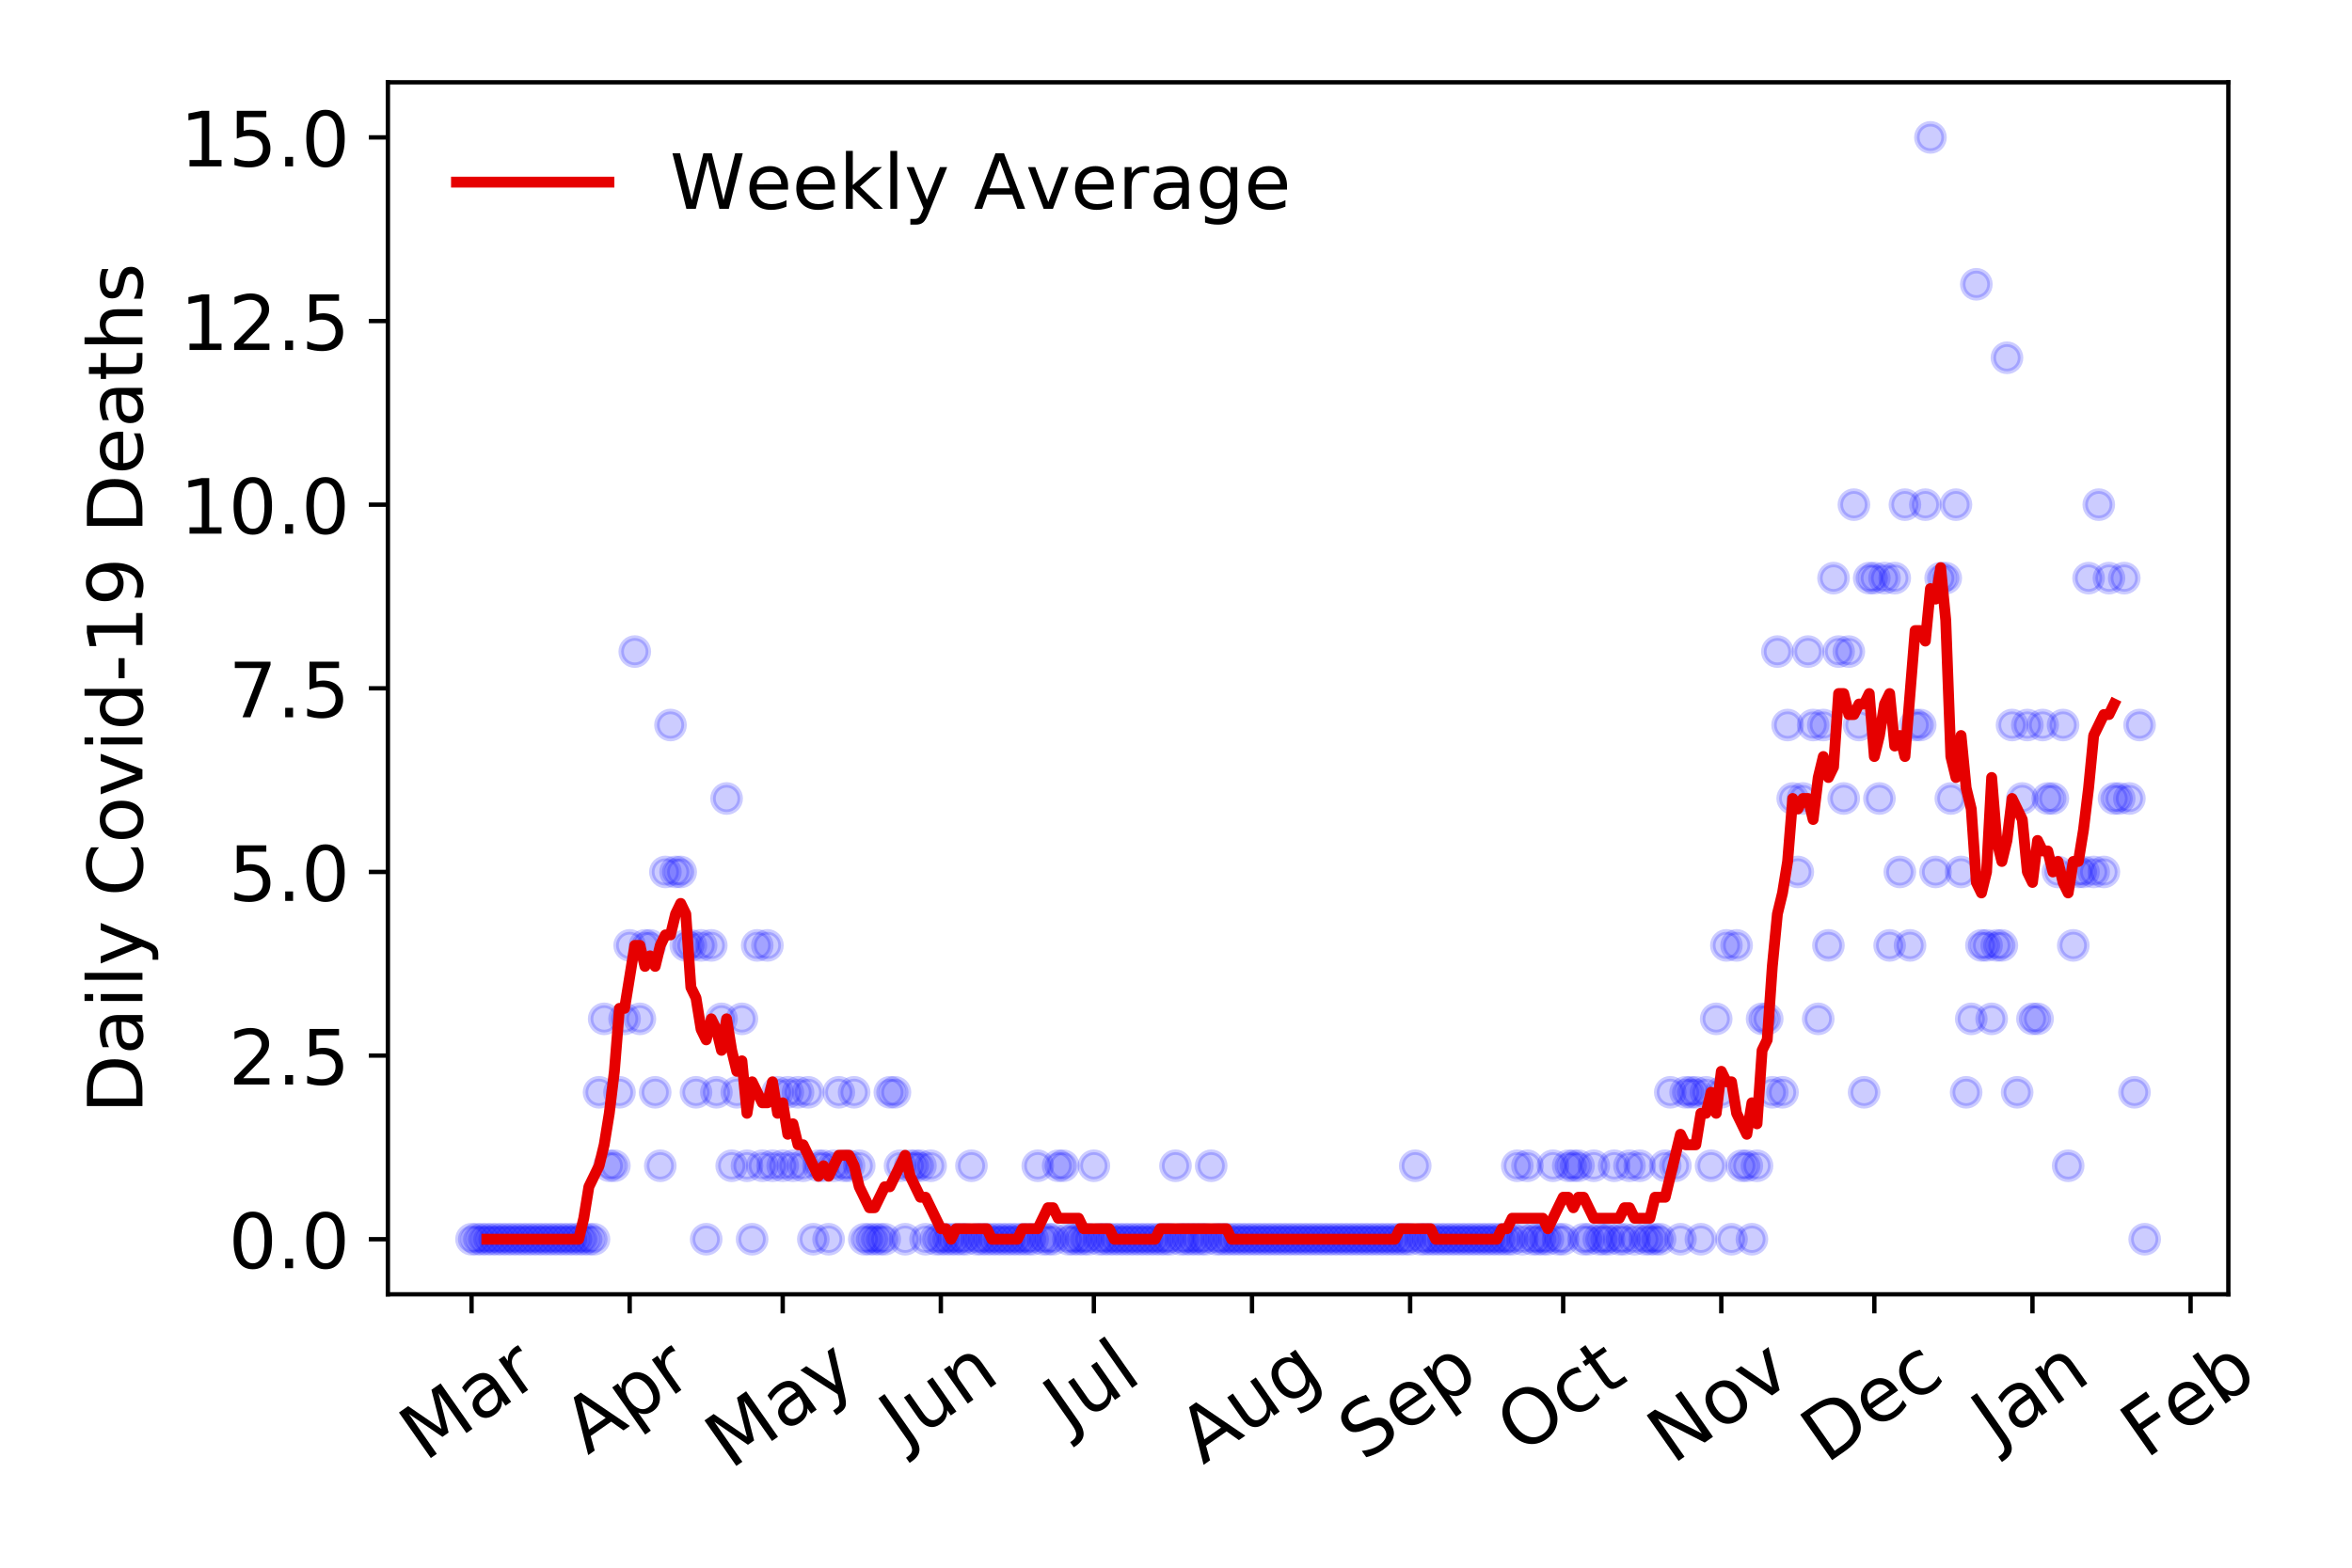 <?xml version="1.0" encoding="utf-8" standalone="no"?>
<!DOCTYPE svg PUBLIC "-//W3C//DTD SVG 1.1//EN"
  "http://www.w3.org/Graphics/SVG/1.1/DTD/svg11.dtd">
<!-- Created with matplotlib (https://matplotlib.org/) -->
<svg height="288pt" version="1.1" viewBox="0 0 432 288" width="432pt" xmlns="http://www.w3.org/2000/svg" xmlns:xlink="http://www.w3.org/1999/xlink">
 <defs>
  <style type="text/css">
*{stroke-linecap:butt;stroke-linejoin:round;}
  </style>
 </defs>
 <g id="figure_1">
  <g id="patch_1">
   <path d="M 0 288 
L 432 288 
L 432 0 
L 0 0 
z
" style="fill:#ffffff;"/>
  </g>
  <g id="axes_1">
   <g id="patch_2">
    <path d="M 71.245 237.778 
L 409.288 237.778 
L 409.288 15.12 
L 71.245 15.12 
z
" style="fill:#ffffff;"/>
   </g>
   <g id="matplotlib.axis_1">
    <g id="xtick_1">
     <g id="line2d_1">
      <defs>
       <path d="M 0 0 
L 0 3.5 
" id="m237f8d4050" style="stroke:#000000;stroke-width:0.8;"/>
      </defs>
      <g>
       <use style="stroke:#000000;stroke-width:0.8;" x="86.611" xlink:href="#m237f8d4050" y="237.778"/>
      </g>
     </g>
     <g id="text_1">
      <!-- Mar -->
      <defs>
       <path d="M 9.812 72.906 
L 24.516 72.906 
L 43.109 23.297 
L 61.812 72.906 
L 76.516 72.906 
L 76.516 0 
L 66.891 0 
L 66.891 64.016 
L 48.094 14.016 
L 38.188 14.016 
L 19.391 64.016 
L 19.391 0 
L 9.812 0 
z
" id="DejaVuSans-77"/>
       <path d="M 34.281 27.484 
Q 23.391 27.484 19.188 25 
Q 14.984 22.516 14.984 16.5 
Q 14.984 11.719 18.141 8.906 
Q 21.297 6.109 26.703 6.109 
Q 34.188 6.109 38.703 11.406 
Q 43.219 16.703 43.219 25.484 
L 43.219 27.484 
z
M 52.203 31.203 
L 52.203 0 
L 43.219 0 
L 43.219 8.297 
Q 40.141 3.328 35.547 0.953 
Q 30.953 -1.422 24.312 -1.422 
Q 15.922 -1.422 10.953 3.297 
Q 6 8.016 6 15.922 
Q 6 25.141 12.172 29.828 
Q 18.359 34.516 30.609 34.516 
L 43.219 34.516 
L 43.219 35.406 
Q 43.219 41.609 39.141 45 
Q 35.062 48.391 27.688 48.391 
Q 23 48.391 18.547 47.266 
Q 14.109 46.141 10.016 43.891 
L 10.016 52.203 
Q 14.938 54.109 19.578 55.047 
Q 24.219 56 28.609 56 
Q 40.484 56 46.344 49.844 
Q 52.203 43.703 52.203 31.203 
z
" id="DejaVuSans-97"/>
       <path d="M 41.109 46.297 
Q 39.594 47.172 37.812 47.578 
Q 36.031 48 33.891 48 
Q 26.266 48 22.188 43.047 
Q 18.109 38.094 18.109 28.812 
L 18.109 0 
L 9.078 0 
L 9.078 54.688 
L 18.109 54.688 
L 18.109 46.188 
Q 20.953 51.172 25.484 53.578 
Q 30.031 56 36.531 56 
Q 37.453 56 38.578 55.875 
Q 39.703 55.766 41.062 55.516 
z
" id="DejaVuSans-114"/>
      </defs>
      <g transform="translate(78.008 268.643)rotate(-35)scale(0.14 -0.14)">
       <use xlink:href="#DejaVuSans-77"/>
       <use x="86.279" xlink:href="#DejaVuSans-97"/>
       <use x="147.559" xlink:href="#DejaVuSans-114"/>
      </g>
     </g>
    </g>
    <g id="xtick_2">
     <g id="line2d_2">
      <g>
       <use style="stroke:#000000;stroke-width:0.8;" x="115.655" xlink:href="#m237f8d4050" y="237.778"/>
      </g>
     </g>
     <g id="text_2">
      <!-- Apr -->
      <defs>
       <path d="M 34.188 63.188 
L 20.797 26.906 
L 47.609 26.906 
z
M 28.609 72.906 
L 39.797 72.906 
L 67.578 0 
L 57.328 0 
L 50.688 18.703 
L 17.828 18.703 
L 11.188 0 
L 0.781 0 
z
" id="DejaVuSans-65"/>
       <path d="M 18.109 8.203 
L 18.109 -20.797 
L 9.078 -20.797 
L 9.078 54.688 
L 18.109 54.688 
L 18.109 46.391 
Q 20.953 51.266 25.266 53.625 
Q 29.594 56 35.594 56 
Q 45.562 56 51.781 48.094 
Q 58.016 40.188 58.016 27.297 
Q 58.016 14.406 51.781 6.484 
Q 45.562 -1.422 35.594 -1.422 
Q 29.594 -1.422 25.266 0.953 
Q 20.953 3.328 18.109 8.203 
z
M 48.688 27.297 
Q 48.688 37.203 44.609 42.844 
Q 40.531 48.484 33.406 48.484 
Q 26.266 48.484 22.188 42.844 
Q 18.109 37.203 18.109 27.297 
Q 18.109 17.391 22.188 11.75 
Q 26.266 6.109 33.406 6.109 
Q 40.531 6.109 44.609 11.75 
Q 48.688 17.391 48.688 27.297 
z
" id="DejaVuSans-112"/>
      </defs>
      <g transform="translate(107.951 267.384)rotate(-35)scale(0.14 -0.14)">
       <use xlink:href="#DejaVuSans-65"/>
       <use x="68.408" xlink:href="#DejaVuSans-112"/>
       <use x="131.885" xlink:href="#DejaVuSans-114"/>
      </g>
     </g>
    </g>
    <g id="xtick_3">
     <g id="line2d_3">
      <g>
       <use style="stroke:#000000;stroke-width:0.8;" x="143.763" xlink:href="#m237f8d4050" y="237.778"/>
      </g>
     </g>
     <g id="text_3">
      <!-- May -->
      <defs>
       <path d="M 32.172 -5.078 
Q 28.375 -14.844 24.75 -17.812 
Q 21.141 -20.797 15.094 -20.797 
L 7.906 -20.797 
L 7.906 -13.281 
L 13.188 -13.281 
Q 16.891 -13.281 18.938 -11.516 
Q 21 -9.766 23.484 -3.219 
L 25.094 0.875 
L 2.984 54.688 
L 12.5 54.688 
L 29.594 11.922 
L 46.688 54.688 
L 56.203 54.688 
z
" id="DejaVuSans-121"/>
      </defs>
      <g transform="translate(134.124 270.094)rotate(-35)scale(0.14 -0.14)">
       <use xlink:href="#DejaVuSans-77"/>
       <use x="86.279" xlink:href="#DejaVuSans-97"/>
       <use x="147.559" xlink:href="#DejaVuSans-121"/>
      </g>
     </g>
    </g>
    <g id="xtick_4">
     <g id="line2d_4">
      <g>
       <use style="stroke:#000000;stroke-width:0.8;" x="172.808" xlink:href="#m237f8d4050" y="237.778"/>
      </g>
     </g>
     <g id="text_4">
      <!-- Jun -->
      <defs>
       <path d="M 9.812 72.906 
L 19.672 72.906 
L 19.672 5.078 
Q 19.672 -8.109 14.672 -14.062 
Q 9.672 -20.016 -1.422 -20.016 
L -5.172 -20.016 
L -5.172 -11.719 
L -2.094 -11.719 
Q 4.438 -11.719 7.125 -8.047 
Q 9.812 -4.391 9.812 5.078 
z
" id="DejaVuSans-74"/>
       <path d="M 8.5 21.578 
L 8.5 54.688 
L 17.484 54.688 
L 17.484 21.922 
Q 17.484 14.156 20.5 10.266 
Q 23.531 6.391 29.594 6.391 
Q 36.859 6.391 41.078 11.031 
Q 45.312 15.672 45.312 23.688 
L 45.312 54.688 
L 54.297 54.688 
L 54.297 0 
L 45.312 0 
L 45.312 8.406 
Q 42.047 3.422 37.719 1 
Q 33.406 -1.422 27.688 -1.422 
Q 18.266 -1.422 13.375 4.438 
Q 8.5 10.297 8.5 21.578 
z
M 31.109 56 
z
" id="DejaVuSans-117"/>
       <path d="M 54.891 33.016 
L 54.891 0 
L 45.906 0 
L 45.906 32.719 
Q 45.906 40.484 42.875 44.328 
Q 39.844 48.188 33.797 48.188 
Q 26.516 48.188 22.312 43.547 
Q 18.109 38.922 18.109 30.906 
L 18.109 0 
L 9.078 0 
L 9.078 54.688 
L 18.109 54.688 
L 18.109 46.188 
Q 21.344 51.125 25.703 53.562 
Q 30.078 56 35.797 56 
Q 45.219 56 50.047 50.172 
Q 54.891 44.344 54.891 33.016 
z
" id="DejaVuSans-110"/>
      </defs>
      <g transform="translate(166.064 266.039)rotate(-35)scale(0.14 -0.14)">
       <use xlink:href="#DejaVuSans-74"/>
       <use x="29.492" xlink:href="#DejaVuSans-117"/>
       <use x="92.871" xlink:href="#DejaVuSans-110"/>
      </g>
     </g>
    </g>
    <g id="xtick_5">
     <g id="line2d_5">
      <g>
       <use style="stroke:#000000;stroke-width:0.8;" x="200.915" xlink:href="#m237f8d4050" y="237.778"/>
      </g>
     </g>
     <g id="text_5">
      <!-- Jul -->
      <defs>
       <path d="M 9.422 75.984 
L 18.406 75.984 
L 18.406 0 
L 9.422 0 
z
" id="DejaVuSans-108"/>
      </defs>
      <g transform="translate(196.213 263.181)rotate(-35)scale(0.14 -0.14)">
       <use xlink:href="#DejaVuSans-74"/>
       <use x="29.492" xlink:href="#DejaVuSans-117"/>
       <use x="92.871" xlink:href="#DejaVuSans-108"/>
      </g>
     </g>
    </g>
    <g id="xtick_6">
     <g id="line2d_6">
      <g>
       <use style="stroke:#000000;stroke-width:0.8;" x="229.96" xlink:href="#m237f8d4050" y="237.778"/>
      </g>
     </g>
     <g id="text_6">
      <!-- Aug -->
      <defs>
       <path d="M 45.406 27.984 
Q 45.406 37.75 41.375 43.109 
Q 37.359 48.484 30.078 48.484 
Q 22.859 48.484 18.828 43.109 
Q 14.797 37.75 14.797 27.984 
Q 14.797 18.266 18.828 12.891 
Q 22.859 7.516 30.078 7.516 
Q 37.359 7.516 41.375 12.891 
Q 45.406 18.266 45.406 27.984 
z
M 54.391 6.781 
Q 54.391 -7.172 48.188 -13.984 
Q 42 -20.797 29.203 -20.797 
Q 24.469 -20.797 20.266 -20.094 
Q 16.062 -19.391 12.109 -17.922 
L 12.109 -9.188 
Q 16.062 -11.328 19.922 -12.344 
Q 23.781 -13.375 27.781 -13.375 
Q 36.625 -13.375 41.016 -8.766 
Q 45.406 -4.156 45.406 5.172 
L 45.406 9.625 
Q 42.625 4.781 38.281 2.391 
Q 33.938 0 27.875 0 
Q 17.828 0 11.672 7.656 
Q 5.516 15.328 5.516 27.984 
Q 5.516 40.672 11.672 48.328 
Q 17.828 56 27.875 56 
Q 33.938 56 38.281 53.609 
Q 42.625 51.219 45.406 46.391 
L 45.406 54.688 
L 54.391 54.688 
z
" id="DejaVuSans-103"/>
      </defs>
      <g transform="translate(220.979 269.172)rotate(-35)scale(0.14 -0.14)">
       <use xlink:href="#DejaVuSans-65"/>
       <use x="68.408" xlink:href="#DejaVuSans-117"/>
       <use x="131.787" xlink:href="#DejaVuSans-103"/>
      </g>
     </g>
    </g>
    <g id="xtick_7">
     <g id="line2d_7">
      <g>
       <use style="stroke:#000000;stroke-width:0.8;" x="259.005" xlink:href="#m237f8d4050" y="237.778"/>
      </g>
     </g>
     <g id="text_7">
      <!-- Sep -->
      <defs>
       <path d="M 53.516 70.516 
L 53.516 60.891 
Q 47.906 63.578 42.922 64.891 
Q 37.938 66.219 33.297 66.219 
Q 25.25 66.219 20.875 63.094 
Q 16.5 59.969 16.5 54.203 
Q 16.5 49.359 19.406 46.891 
Q 22.312 44.438 30.422 42.922 
L 36.375 41.703 
Q 47.406 39.594 52.656 34.297 
Q 57.906 29 57.906 20.125 
Q 57.906 9.516 50.797 4.047 
Q 43.703 -1.422 29.984 -1.422 
Q 24.812 -1.422 18.969 -0.25 
Q 13.141 0.922 6.891 3.219 
L 6.891 13.375 
Q 12.891 10.016 18.656 8.297 
Q 24.422 6.594 29.984 6.594 
Q 38.422 6.594 43.016 9.906 
Q 47.609 13.234 47.609 19.391 
Q 47.609 24.75 44.312 27.781 
Q 41.016 30.812 33.5 32.328 
L 27.484 33.5 
Q 16.453 35.688 11.516 40.375 
Q 6.594 45.062 6.594 53.422 
Q 6.594 63.094 13.406 68.656 
Q 20.219 74.219 32.172 74.219 
Q 37.312 74.219 42.625 73.281 
Q 47.953 72.359 53.516 70.516 
z
" id="DejaVuSans-83"/>
       <path d="M 56.203 29.594 
L 56.203 25.203 
L 14.891 25.203 
Q 15.484 15.922 20.484 11.062 
Q 25.484 6.203 34.422 6.203 
Q 39.594 6.203 44.453 7.469 
Q 49.312 8.734 54.109 11.281 
L 54.109 2.781 
Q 49.266 0.734 44.188 -0.344 
Q 39.109 -1.422 33.891 -1.422 
Q 20.797 -1.422 13.156 6.188 
Q 5.516 13.812 5.516 26.812 
Q 5.516 40.234 12.766 48.109 
Q 20.016 56 32.328 56 
Q 43.359 56 49.781 48.891 
Q 56.203 41.797 56.203 29.594 
z
M 47.219 32.234 
Q 47.125 39.594 43.094 43.984 
Q 39.062 48.391 32.422 48.391 
Q 24.906 48.391 20.391 44.141 
Q 15.875 39.891 15.188 32.172 
z
" id="DejaVuSans-101"/>
      </defs>
      <g transform="translate(250.412 268.629)rotate(-35)scale(0.14 -0.14)">
       <use xlink:href="#DejaVuSans-83"/>
       <use x="63.477" xlink:href="#DejaVuSans-101"/>
       <use x="125" xlink:href="#DejaVuSans-112"/>
      </g>
     </g>
    </g>
    <g id="xtick_8">
     <g id="line2d_8">
      <g>
       <use style="stroke:#000000;stroke-width:0.8;" x="287.113" xlink:href="#m237f8d4050" y="237.778"/>
      </g>
     </g>
     <g id="text_8">
      <!-- Oct -->
      <defs>
       <path d="M 39.406 66.219 
Q 28.656 66.219 22.328 58.203 
Q 16.016 50.203 16.016 36.375 
Q 16.016 22.609 22.328 14.594 
Q 28.656 6.594 39.406 6.594 
Q 50.141 6.594 56.422 14.594 
Q 62.703 22.609 62.703 36.375 
Q 62.703 50.203 56.422 58.203 
Q 50.141 66.219 39.406 66.219 
z
M 39.406 74.219 
Q 54.734 74.219 63.906 63.938 
Q 73.094 53.656 73.094 36.375 
Q 73.094 19.141 63.906 8.859 
Q 54.734 -1.422 39.406 -1.422 
Q 24.031 -1.422 14.812 8.828 
Q 5.609 19.094 5.609 36.375 
Q 5.609 53.656 14.812 63.938 
Q 24.031 74.219 39.406 74.219 
z
" id="DejaVuSans-79"/>
       <path d="M 48.781 52.594 
L 48.781 44.188 
Q 44.969 46.297 41.141 47.344 
Q 37.312 48.391 33.406 48.391 
Q 24.656 48.391 19.812 42.844 
Q 14.984 37.312 14.984 27.297 
Q 14.984 17.281 19.812 11.734 
Q 24.656 6.203 33.406 6.203 
Q 37.312 6.203 41.141 7.25 
Q 44.969 8.297 48.781 10.406 
L 48.781 2.094 
Q 45.016 0.344 40.984 -0.531 
Q 36.969 -1.422 32.422 -1.422 
Q 20.062 -1.422 12.781 6.344 
Q 5.516 14.109 5.516 27.297 
Q 5.516 40.672 12.859 48.328 
Q 20.219 56 33.016 56 
Q 37.156 56 41.109 55.141 
Q 45.062 54.297 48.781 52.594 
z
" id="DejaVuSans-99"/>
       <path d="M 18.312 70.219 
L 18.312 54.688 
L 36.812 54.688 
L 36.812 47.703 
L 18.312 47.703 
L 18.312 18.016 
Q 18.312 11.328 20.141 9.422 
Q 21.969 7.516 27.594 7.516 
L 36.812 7.516 
L 36.812 0 
L 27.594 0 
Q 17.188 0 13.234 3.875 
Q 9.281 7.766 9.281 18.016 
L 9.281 47.703 
L 2.688 47.703 
L 2.688 54.688 
L 9.281 54.688 
L 9.281 70.219 
z
" id="DejaVuSans-116"/>
      </defs>
      <g transform="translate(279.414 267.377)rotate(-35)scale(0.14 -0.14)">
       <use xlink:href="#DejaVuSans-79"/>
       <use x="78.711" xlink:href="#DejaVuSans-99"/>
       <use x="133.691" xlink:href="#DejaVuSans-116"/>
      </g>
     </g>
    </g>
    <g id="xtick_9">
     <g id="line2d_9">
      <g>
       <use style="stroke:#000000;stroke-width:0.8;" x="316.157" xlink:href="#m237f8d4050" y="237.778"/>
      </g>
     </g>
     <g id="text_9">
      <!-- Nov -->
      <defs>
       <path d="M 9.812 72.906 
L 23.094 72.906 
L 55.422 11.922 
L 55.422 72.906 
L 64.984 72.906 
L 64.984 0 
L 51.703 0 
L 19.391 60.984 
L 19.391 0 
L 9.812 0 
z
" id="DejaVuSans-78"/>
       <path d="M 30.609 48.391 
Q 23.391 48.391 19.188 42.75 
Q 14.984 37.109 14.984 27.297 
Q 14.984 17.484 19.156 11.844 
Q 23.344 6.203 30.609 6.203 
Q 37.797 6.203 41.984 11.859 
Q 46.188 17.531 46.188 27.297 
Q 46.188 37.016 41.984 42.703 
Q 37.797 48.391 30.609 48.391 
z
M 30.609 56 
Q 42.328 56 49.016 48.375 
Q 55.719 40.766 55.719 27.297 
Q 55.719 13.875 49.016 6.219 
Q 42.328 -1.422 30.609 -1.422 
Q 18.844 -1.422 12.172 6.219 
Q 5.516 13.875 5.516 27.297 
Q 5.516 40.766 12.172 48.375 
Q 18.844 56 30.609 56 
z
" id="DejaVuSans-111"/>
       <path d="M 2.984 54.688 
L 12.5 54.688 
L 29.594 8.797 
L 46.688 54.688 
L 56.203 54.688 
L 35.688 0 
L 23.484 0 
z
" id="DejaVuSans-118"/>
      </defs>
      <g transform="translate(307.181 269.166)rotate(-35)scale(0.14 -0.14)">
       <use xlink:href="#DejaVuSans-78"/>
       <use x="74.805" xlink:href="#DejaVuSans-111"/>
       <use x="135.986" xlink:href="#DejaVuSans-118"/>
      </g>
     </g>
    </g>
    <g id="xtick_10">
     <g id="line2d_10">
      <g>
       <use style="stroke:#000000;stroke-width:0.8;" x="344.265" xlink:href="#m237f8d4050" y="237.778"/>
      </g>
     </g>
     <g id="text_10">
      <!-- Dec -->
      <defs>
       <path d="M 19.672 64.797 
L 19.672 8.109 
L 31.594 8.109 
Q 46.688 8.109 53.688 14.938 
Q 60.688 21.781 60.688 36.531 
Q 60.688 51.172 53.688 57.984 
Q 46.688 64.797 31.594 64.797 
z
M 9.812 72.906 
L 30.078 72.906 
Q 51.266 72.906 61.172 64.094 
Q 71.094 55.281 71.094 36.531 
Q 71.094 17.672 61.125 8.828 
Q 51.172 0 30.078 0 
L 9.812 0 
z
" id="DejaVuSans-68"/>
      </defs>
      <g transform="translate(335.384 269.032)rotate(-35)scale(0.14 -0.14)">
       <use xlink:href="#DejaVuSans-68"/>
       <use x="77.002" xlink:href="#DejaVuSans-101"/>
       <use x="138.525" xlink:href="#DejaVuSans-99"/>
      </g>
     </g>
    </g>
    <g id="xtick_11">
     <g id="line2d_11">
      <g>
       <use style="stroke:#000000;stroke-width:0.8;" x="373.31" xlink:href="#m237f8d4050" y="237.778"/>
      </g>
     </g>
     <g id="text_11">
      <!-- Jan -->
      <g transform="translate(366.686 265.871)rotate(-35)scale(0.14 -0.14)">
       <use xlink:href="#DejaVuSans-74"/>
       <use x="29.492" xlink:href="#DejaVuSans-97"/>
       <use x="90.771" xlink:href="#DejaVuSans-110"/>
      </g>
     </g>
    </g>
    <g id="xtick_12">
     <g id="line2d_12">
      <g>
       <use style="stroke:#000000;stroke-width:0.8;" x="402.354" xlink:href="#m237f8d4050" y="237.778"/>
      </g>
     </g>
     <g id="text_12">
      <!-- Feb -->
      <defs>
       <path d="M 9.812 72.906 
L 51.703 72.906 
L 51.703 64.594 
L 19.672 64.594 
L 19.672 43.109 
L 48.578 43.109 
L 48.578 34.812 
L 19.672 34.812 
L 19.672 0 
L 9.812 0 
z
" id="DejaVuSans-70"/>
       <path d="M 48.688 27.297 
Q 48.688 37.203 44.609 42.844 
Q 40.531 48.484 33.406 48.484 
Q 26.266 48.484 22.188 42.844 
Q 18.109 37.203 18.109 27.297 
Q 18.109 17.391 22.188 11.75 
Q 26.266 6.109 33.406 6.109 
Q 40.531 6.109 44.609 11.75 
Q 48.688 17.391 48.688 27.297 
z
M 18.109 46.391 
Q 20.953 51.266 25.266 53.625 
Q 29.594 56 35.594 56 
Q 45.562 56 51.781 48.094 
Q 58.016 40.188 58.016 27.297 
Q 58.016 14.406 51.781 6.484 
Q 45.562 -1.422 35.594 -1.422 
Q 29.594 -1.422 25.266 0.953 
Q 20.953 3.328 18.109 8.203 
L 18.109 0 
L 9.078 0 
L 9.078 75.984 
L 18.109 75.984 
z
" id="DejaVuSans-98"/>
      </defs>
      <g transform="translate(394.108 268.143)rotate(-35)scale(0.14 -0.14)">
       <use xlink:href="#DejaVuSans-70"/>
       <use x="57.441" xlink:href="#DejaVuSans-101"/>
       <use x="118.965" xlink:href="#DejaVuSans-98"/>
      </g>
     </g>
    </g>
   </g>
   <g id="matplotlib.axis_2">
    <g id="ytick_1">
     <g id="line2d_13">
      <defs>
       <path d="M 0 0 
L -3.5 0 
" id="mb0c9c3d0e7" style="stroke:#000000;stroke-width:0.8;"/>
      </defs>
      <g>
       <use style="stroke:#000000;stroke-width:0.8;" x="71.245" xlink:href="#mb0c9c3d0e7" y="227.657"/>
      </g>
     </g>
     <g id="text_13">
      <!-- 0.0 -->
      <defs>
       <path d="M 31.781 66.406 
Q 24.172 66.406 20.328 58.906 
Q 16.5 51.422 16.5 36.375 
Q 16.5 21.391 20.328 13.891 
Q 24.172 6.391 31.781 6.391 
Q 39.453 6.391 43.281 13.891 
Q 47.125 21.391 47.125 36.375 
Q 47.125 51.422 43.281 58.906 
Q 39.453 66.406 31.781 66.406 
z
M 31.781 74.219 
Q 44.047 74.219 50.516 64.516 
Q 56.984 54.828 56.984 36.375 
Q 56.984 17.969 50.516 8.266 
Q 44.047 -1.422 31.781 -1.422 
Q 19.531 -1.422 13.062 8.266 
Q 6.594 17.969 6.594 36.375 
Q 6.594 54.828 13.062 64.516 
Q 19.531 74.219 31.781 74.219 
z
" id="DejaVuSans-48"/>
       <path d="M 10.688 12.406 
L 21 12.406 
L 21 0 
L 10.688 0 
z
" id="DejaVuSans-46"/>
      </defs>
      <g transform="translate(41.981 232.976)scale(0.14 -0.14)">
       <use xlink:href="#DejaVuSans-48"/>
       <use x="63.623" xlink:href="#DejaVuSans-46"/>
       <use x="95.41" xlink:href="#DejaVuSans-48"/>
      </g>
     </g>
    </g>
    <g id="ytick_2">
     <g id="line2d_14">
      <g>
       <use style="stroke:#000000;stroke-width:0.8;" x="71.245" xlink:href="#mb0c9c3d0e7" y="193.921"/>
      </g>
     </g>
     <g id="text_14">
      <!-- 2.5 -->
      <defs>
       <path d="M 19.188 8.297 
L 53.609 8.297 
L 53.609 0 
L 7.328 0 
L 7.328 8.297 
Q 12.938 14.109 22.625 23.891 
Q 32.328 33.688 34.812 36.531 
Q 39.547 41.844 41.422 45.531 
Q 43.312 49.219 43.312 52.781 
Q 43.312 58.594 39.234 62.25 
Q 35.156 65.922 28.609 65.922 
Q 23.969 65.922 18.812 64.312 
Q 13.672 62.703 7.812 59.422 
L 7.812 69.391 
Q 13.766 71.781 18.938 73 
Q 24.125 74.219 28.422 74.219 
Q 39.75 74.219 46.484 68.547 
Q 53.219 62.891 53.219 53.422 
Q 53.219 48.922 51.531 44.891 
Q 49.859 40.875 45.406 35.406 
Q 44.188 33.984 37.641 27.219 
Q 31.109 20.453 19.188 8.297 
z
" id="DejaVuSans-50"/>
       <path d="M 10.797 72.906 
L 49.516 72.906 
L 49.516 64.594 
L 19.828 64.594 
L 19.828 46.734 
Q 21.969 47.469 24.109 47.828 
Q 26.266 48.188 28.422 48.188 
Q 40.625 48.188 47.75 41.5 
Q 54.891 34.812 54.891 23.391 
Q 54.891 11.625 47.562 5.094 
Q 40.234 -1.422 26.906 -1.422 
Q 22.312 -1.422 17.547 -0.641 
Q 12.797 0.141 7.719 1.703 
L 7.719 11.625 
Q 12.109 9.234 16.797 8.062 
Q 21.484 6.891 26.703 6.891 
Q 35.156 6.891 40.078 11.328 
Q 45.016 15.766 45.016 23.391 
Q 45.016 31 40.078 35.438 
Q 35.156 39.891 26.703 39.891 
Q 22.75 39.891 18.812 39.016 
Q 14.891 38.141 10.797 36.281 
z
" id="DejaVuSans-53"/>
      </defs>
      <g transform="translate(41.981 199.24)scale(0.14 -0.14)">
       <use xlink:href="#DejaVuSans-50"/>
       <use x="63.623" xlink:href="#DejaVuSans-46"/>
       <use x="95.41" xlink:href="#DejaVuSans-53"/>
      </g>
     </g>
    </g>
    <g id="ytick_3">
     <g id="line2d_15">
      <g>
       <use style="stroke:#000000;stroke-width:0.8;" x="71.245" xlink:href="#mb0c9c3d0e7" y="160.185"/>
      </g>
     </g>
     <g id="text_15">
      <!-- 5.0 -->
      <g transform="translate(41.981 165.504)scale(0.14 -0.14)">
       <use xlink:href="#DejaVuSans-53"/>
       <use x="63.623" xlink:href="#DejaVuSans-46"/>
       <use x="95.41" xlink:href="#DejaVuSans-48"/>
      </g>
     </g>
    </g>
    <g id="ytick_4">
     <g id="line2d_16">
      <g>
       <use style="stroke:#000000;stroke-width:0.8;" x="71.245" xlink:href="#mb0c9c3d0e7" y="126.449"/>
      </g>
     </g>
     <g id="text_16">
      <!-- 7.5 -->
      <defs>
       <path d="M 8.203 72.906 
L 55.078 72.906 
L 55.078 68.703 
L 28.609 0 
L 18.312 0 
L 43.219 64.594 
L 8.203 64.594 
z
" id="DejaVuSans-55"/>
      </defs>
      <g transform="translate(41.981 131.768)scale(0.14 -0.14)">
       <use xlink:href="#DejaVuSans-55"/>
       <use x="63.623" xlink:href="#DejaVuSans-46"/>
       <use x="95.41" xlink:href="#DejaVuSans-53"/>
      </g>
     </g>
    </g>
    <g id="ytick_5">
     <g id="line2d_17">
      <g>
       <use style="stroke:#000000;stroke-width:0.8;" x="71.245" xlink:href="#mb0c9c3d0e7" y="92.713"/>
      </g>
     </g>
     <g id="text_17">
      <!-- 10.0 -->
      <defs>
       <path d="M 12.406 8.297 
L 28.516 8.297 
L 28.516 63.922 
L 10.984 60.406 
L 10.984 69.391 
L 28.422 72.906 
L 38.281 72.906 
L 38.281 8.297 
L 54.391 8.297 
L 54.391 0 
L 12.406 0 
z
" id="DejaVuSans-49"/>
      </defs>
      <g transform="translate(33.073 98.032)scale(0.14 -0.14)">
       <use xlink:href="#DejaVuSans-49"/>
       <use x="63.623" xlink:href="#DejaVuSans-48"/>
       <use x="127.246" xlink:href="#DejaVuSans-46"/>
       <use x="159.033" xlink:href="#DejaVuSans-48"/>
      </g>
     </g>
    </g>
    <g id="ytick_6">
     <g id="line2d_18">
      <g>
       <use style="stroke:#000000;stroke-width:0.8;" x="71.245" xlink:href="#mb0c9c3d0e7" y="58.977"/>
      </g>
     </g>
     <g id="text_18">
      <!-- 12.5 -->
      <g transform="translate(33.073 64.296)scale(0.14 -0.14)">
       <use xlink:href="#DejaVuSans-49"/>
       <use x="63.623" xlink:href="#DejaVuSans-50"/>
       <use x="127.246" xlink:href="#DejaVuSans-46"/>
       <use x="159.033" xlink:href="#DejaVuSans-53"/>
      </g>
     </g>
    </g>
    <g id="ytick_7">
     <g id="line2d_19">
      <g>
       <use style="stroke:#000000;stroke-width:0.8;" x="71.245" xlink:href="#mb0c9c3d0e7" y="25.241"/>
      </g>
     </g>
     <g id="text_19">
      <!-- 15.0 -->
      <g transform="translate(33.073 30.56)scale(0.14 -0.14)">
       <use xlink:href="#DejaVuSans-49"/>
       <use x="63.623" xlink:href="#DejaVuSans-53"/>
       <use x="127.246" xlink:href="#DejaVuSans-46"/>
       <use x="159.033" xlink:href="#DejaVuSans-48"/>
      </g>
     </g>
    </g>
    <g id="text_20">
     <!-- Daily Covid-19 Deaths -->
     <defs>
      <path d="M 9.422 54.688 
L 18.406 54.688 
L 18.406 0 
L 9.422 0 
z
M 9.422 75.984 
L 18.406 75.984 
L 18.406 64.594 
L 9.422 64.594 
z
" id="DejaVuSans-105"/>
      <path id="DejaVuSans-32"/>
      <path d="M 64.406 67.281 
L 64.406 56.891 
Q 59.422 61.531 53.781 63.812 
Q 48.141 66.109 41.797 66.109 
Q 29.297 66.109 22.656 58.469 
Q 16.016 50.828 16.016 36.375 
Q 16.016 21.969 22.656 14.328 
Q 29.297 6.688 41.797 6.688 
Q 48.141 6.688 53.781 8.984 
Q 59.422 11.281 64.406 15.922 
L 64.406 5.609 
Q 59.234 2.094 53.438 0.328 
Q 47.656 -1.422 41.219 -1.422 
Q 24.656 -1.422 15.125 8.703 
Q 5.609 18.844 5.609 36.375 
Q 5.609 53.953 15.125 64.078 
Q 24.656 74.219 41.219 74.219 
Q 47.75 74.219 53.531 72.484 
Q 59.328 70.75 64.406 67.281 
z
" id="DejaVuSans-67"/>
      <path d="M 45.406 46.391 
L 45.406 75.984 
L 54.391 75.984 
L 54.391 0 
L 45.406 0 
L 45.406 8.203 
Q 42.578 3.328 38.25 0.953 
Q 33.938 -1.422 27.875 -1.422 
Q 17.969 -1.422 11.734 6.484 
Q 5.516 14.406 5.516 27.297 
Q 5.516 40.188 11.734 48.094 
Q 17.969 56 27.875 56 
Q 33.938 56 38.25 53.625 
Q 42.578 51.266 45.406 46.391 
z
M 14.797 27.297 
Q 14.797 17.391 18.875 11.75 
Q 22.953 6.109 30.078 6.109 
Q 37.203 6.109 41.297 11.75 
Q 45.406 17.391 45.406 27.297 
Q 45.406 37.203 41.297 42.844 
Q 37.203 48.484 30.078 48.484 
Q 22.953 48.484 18.875 42.844 
Q 14.797 37.203 14.797 27.297 
z
" id="DejaVuSans-100"/>
      <path d="M 4.891 31.391 
L 31.203 31.391 
L 31.203 23.391 
L 4.891 23.391 
z
" id="DejaVuSans-45"/>
      <path d="M 10.984 1.516 
L 10.984 10.5 
Q 14.703 8.734 18.5 7.812 
Q 22.312 6.891 25.984 6.891 
Q 35.75 6.891 40.891 13.453 
Q 46.047 20.016 46.781 33.406 
Q 43.953 29.203 39.594 26.953 
Q 35.25 24.703 29.984 24.703 
Q 19.047 24.703 12.672 31.312 
Q 6.297 37.938 6.297 49.422 
Q 6.297 60.641 12.938 67.422 
Q 19.578 74.219 30.609 74.219 
Q 43.266 74.219 49.922 64.516 
Q 56.594 54.828 56.594 36.375 
Q 56.594 19.141 48.406 8.859 
Q 40.234 -1.422 26.422 -1.422 
Q 22.703 -1.422 18.891 -0.688 
Q 15.094 0.047 10.984 1.516 
z
M 30.609 32.422 
Q 37.25 32.422 41.125 36.953 
Q 45.016 41.5 45.016 49.422 
Q 45.016 57.281 41.125 61.844 
Q 37.25 66.406 30.609 66.406 
Q 23.969 66.406 20.094 61.844 
Q 16.219 57.281 16.219 49.422 
Q 16.219 41.5 20.094 36.953 
Q 23.969 32.422 30.609 32.422 
z
" id="DejaVuSans-57"/>
      <path d="M 54.891 33.016 
L 54.891 0 
L 45.906 0 
L 45.906 32.719 
Q 45.906 40.484 42.875 44.328 
Q 39.844 48.188 33.797 48.188 
Q 26.516 48.188 22.312 43.547 
Q 18.109 38.922 18.109 30.906 
L 18.109 0 
L 9.078 0 
L 9.078 75.984 
L 18.109 75.984 
L 18.109 46.188 
Q 21.344 51.125 25.703 53.562 
Q 30.078 56 35.797 56 
Q 45.219 56 50.047 50.172 
Q 54.891 44.344 54.891 33.016 
z
" id="DejaVuSans-104"/>
      <path d="M 44.281 53.078 
L 44.281 44.578 
Q 40.484 46.531 36.375 47.5 
Q 32.281 48.484 27.875 48.484 
Q 21.188 48.484 17.844 46.438 
Q 14.5 44.391 14.5 40.281 
Q 14.5 37.156 16.891 35.375 
Q 19.281 33.594 26.516 31.984 
L 29.594 31.297 
Q 39.156 29.25 43.188 25.516 
Q 47.219 21.781 47.219 15.094 
Q 47.219 7.469 41.188 3.016 
Q 35.156 -1.422 24.609 -1.422 
Q 20.219 -1.422 15.453 -0.562 
Q 10.688 0.297 5.422 2 
L 5.422 11.281 
Q 10.406 8.688 15.234 7.391 
Q 20.062 6.109 24.812 6.109 
Q 31.156 6.109 34.562 8.281 
Q 37.984 10.453 37.984 14.406 
Q 37.984 18.062 35.516 20.016 
Q 33.062 21.969 24.703 23.781 
L 21.578 24.516 
Q 13.234 26.266 9.516 29.906 
Q 5.812 33.547 5.812 39.891 
Q 5.812 47.609 11.281 51.797 
Q 16.75 56 26.812 56 
Q 31.781 56 36.172 55.266 
Q 40.578 54.547 44.281 53.078 
z
" id="DejaVuSans-115"/>
     </defs>
     <g transform="translate(26.162 204.56)rotate(-90)scale(0.14 -0.14)">
      <use xlink:href="#DejaVuSans-68"/>
      <use x="77.002" xlink:href="#DejaVuSans-97"/>
      <use x="138.281" xlink:href="#DejaVuSans-105"/>
      <use x="166.064" xlink:href="#DejaVuSans-108"/>
      <use x="193.848" xlink:href="#DejaVuSans-121"/>
      <use x="253.027" xlink:href="#DejaVuSans-32"/>
      <use x="284.814" xlink:href="#DejaVuSans-67"/>
      <use x="354.639" xlink:href="#DejaVuSans-111"/>
      <use x="415.82" xlink:href="#DejaVuSans-118"/>
      <use x="475" xlink:href="#DejaVuSans-105"/>
      <use x="502.783" xlink:href="#DejaVuSans-100"/>
      <use x="566.26" xlink:href="#DejaVuSans-45"/>
      <use x="602.344" xlink:href="#DejaVuSans-49"/>
      <use x="665.967" xlink:href="#DejaVuSans-57"/>
      <use x="729.59" xlink:href="#DejaVuSans-32"/>
      <use x="761.377" xlink:href="#DejaVuSans-68"/>
      <use x="838.379" xlink:href="#DejaVuSans-101"/>
      <use x="899.902" xlink:href="#DejaVuSans-97"/>
      <use x="961.182" xlink:href="#DejaVuSans-116"/>
      <use x="1000.391" xlink:href="#DejaVuSans-104"/>
      <use x="1063.77" xlink:href="#DejaVuSans-115"/>
     </g>
    </g>
   </g>
   <g id="line2d_20">
    <defs>
     <path d="M 0 2.5 
C 0.663 2.5 1.299 2.237 1.768 1.768 
C 2.237 1.299 2.5 0.663 2.5 0 
C 2.5 -0.663 2.237 -1.299 1.768 -1.768 
C 1.299 -2.237 0.663 -2.5 0 -2.5 
C -0.663 -2.5 -1.299 -2.237 -1.768 -1.768 
C -2.237 -1.299 -2.5 -0.663 -2.5 0 
C -2.5 0.663 -2.237 1.299 -1.768 1.768 
C -1.299 2.237 -0.663 2.5 0 2.5 
z
" id="m00d5f15f6e" style="stroke:#0000ff;stroke-opacity:0.2;"/>
    </defs>
    <g clip-path="url(#p852c6b6188)">
     <use style="fill:#0000ff;fill-opacity:0.2;stroke:#0000ff;stroke-opacity:0.2;" x="86.611" xlink:href="#m00d5f15f6e" y="227.657"/>
     <use style="fill:#0000ff;fill-opacity:0.2;stroke:#0000ff;stroke-opacity:0.2;" x="87.547" xlink:href="#m00d5f15f6e" y="227.657"/>
     <use style="fill:#0000ff;fill-opacity:0.2;stroke:#0000ff;stroke-opacity:0.2;" x="88.484" xlink:href="#m00d5f15f6e" y="227.657"/>
     <use style="fill:#0000ff;fill-opacity:0.2;stroke:#0000ff;stroke-opacity:0.2;" x="89.421" xlink:href="#m00d5f15f6e" y="227.657"/>
     <use style="fill:#0000ff;fill-opacity:0.2;stroke:#0000ff;stroke-opacity:0.2;" x="90.358" xlink:href="#m00d5f15f6e" y="227.657"/>
     <use style="fill:#0000ff;fill-opacity:0.2;stroke:#0000ff;stroke-opacity:0.2;" x="91.295" xlink:href="#m00d5f15f6e" y="227.657"/>
     <use style="fill:#0000ff;fill-opacity:0.2;stroke:#0000ff;stroke-opacity:0.2;" x="92.232" xlink:href="#m00d5f15f6e" y="227.657"/>
     <use style="fill:#0000ff;fill-opacity:0.2;stroke:#0000ff;stroke-opacity:0.2;" x="93.169" xlink:href="#m00d5f15f6e" y="227.657"/>
     <use style="fill:#0000ff;fill-opacity:0.2;stroke:#0000ff;stroke-opacity:0.2;" x="94.106" xlink:href="#m00d5f15f6e" y="227.657"/>
     <use style="fill:#0000ff;fill-opacity:0.2;stroke:#0000ff;stroke-opacity:0.2;" x="95.043" xlink:href="#m00d5f15f6e" y="227.657"/>
     <use style="fill:#0000ff;fill-opacity:0.2;stroke:#0000ff;stroke-opacity:0.2;" x="95.98" xlink:href="#m00d5f15f6e" y="227.657"/>
     <use style="fill:#0000ff;fill-opacity:0.2;stroke:#0000ff;stroke-opacity:0.2;" x="96.917" xlink:href="#m00d5f15f6e" y="227.657"/>
     <use style="fill:#0000ff;fill-opacity:0.2;stroke:#0000ff;stroke-opacity:0.2;" x="97.854" xlink:href="#m00d5f15f6e" y="227.657"/>
     <use style="fill:#0000ff;fill-opacity:0.2;stroke:#0000ff;stroke-opacity:0.2;" x="98.791" xlink:href="#m00d5f15f6e" y="227.657"/>
     <use style="fill:#0000ff;fill-opacity:0.2;stroke:#0000ff;stroke-opacity:0.2;" x="99.728" xlink:href="#m00d5f15f6e" y="227.657"/>
     <use style="fill:#0000ff;fill-opacity:0.2;stroke:#0000ff;stroke-opacity:0.2;" x="100.664" xlink:href="#m00d5f15f6e" y="227.657"/>
     <use style="fill:#0000ff;fill-opacity:0.2;stroke:#0000ff;stroke-opacity:0.2;" x="101.601" xlink:href="#m00d5f15f6e" y="227.657"/>
     <use style="fill:#0000ff;fill-opacity:0.2;stroke:#0000ff;stroke-opacity:0.2;" x="102.538" xlink:href="#m00d5f15f6e" y="227.657"/>
     <use style="fill:#0000ff;fill-opacity:0.2;stroke:#0000ff;stroke-opacity:0.2;" x="103.475" xlink:href="#m00d5f15f6e" y="227.657"/>
     <use style="fill:#0000ff;fill-opacity:0.2;stroke:#0000ff;stroke-opacity:0.2;" x="104.412" xlink:href="#m00d5f15f6e" y="227.657"/>
     <use style="fill:#0000ff;fill-opacity:0.2;stroke:#0000ff;stroke-opacity:0.2;" x="105.349" xlink:href="#m00d5f15f6e" y="227.657"/>
     <use style="fill:#0000ff;fill-opacity:0.2;stroke:#0000ff;stroke-opacity:0.2;" x="106.286" xlink:href="#m00d5f15f6e" y="227.657"/>
     <use style="fill:#0000ff;fill-opacity:0.2;stroke:#0000ff;stroke-opacity:0.2;" x="107.223" xlink:href="#m00d5f15f6e" y="227.657"/>
     <use style="fill:#0000ff;fill-opacity:0.2;stroke:#0000ff;stroke-opacity:0.2;" x="108.16" xlink:href="#m00d5f15f6e" y="227.657"/>
     <use style="fill:#0000ff;fill-opacity:0.2;stroke:#0000ff;stroke-opacity:0.2;" x="109.097" xlink:href="#m00d5f15f6e" y="227.657"/>
     <use style="fill:#0000ff;fill-opacity:0.2;stroke:#0000ff;stroke-opacity:0.2;" x="110.034" xlink:href="#m00d5f15f6e" y="200.668"/>
     <use style="fill:#0000ff;fill-opacity:0.2;stroke:#0000ff;stroke-opacity:0.2;" x="110.971" xlink:href="#m00d5f15f6e" y="187.174"/>
     <use style="fill:#0000ff;fill-opacity:0.2;stroke:#0000ff;stroke-opacity:0.2;" x="111.908" xlink:href="#m00d5f15f6e" y="214.163"/>
     <use style="fill:#0000ff;fill-opacity:0.2;stroke:#0000ff;stroke-opacity:0.2;" x="112.844" xlink:href="#m00d5f15f6e" y="214.163"/>
     <use style="fill:#0000ff;fill-opacity:0.2;stroke:#0000ff;stroke-opacity:0.2;" x="113.781" xlink:href="#m00d5f15f6e" y="200.668"/>
     <use style="fill:#0000ff;fill-opacity:0.2;stroke:#0000ff;stroke-opacity:0.2;" x="114.718" xlink:href="#m00d5f15f6e" y="187.174"/>
     <use style="fill:#0000ff;fill-opacity:0.2;stroke:#0000ff;stroke-opacity:0.2;" x="115.655" xlink:href="#m00d5f15f6e" y="173.68"/>
     <use style="fill:#0000ff;fill-opacity:0.2;stroke:#0000ff;stroke-opacity:0.2;" x="116.592" xlink:href="#m00d5f15f6e" y="119.702"/>
     <use style="fill:#0000ff;fill-opacity:0.2;stroke:#0000ff;stroke-opacity:0.2;" x="117.529" xlink:href="#m00d5f15f6e" y="187.174"/>
     <use style="fill:#0000ff;fill-opacity:0.2;stroke:#0000ff;stroke-opacity:0.2;" x="118.466" xlink:href="#m00d5f15f6e" y="173.68"/>
     <use style="fill:#0000ff;fill-opacity:0.2;stroke:#0000ff;stroke-opacity:0.2;" x="119.403" xlink:href="#m00d5f15f6e" y="173.68"/>
     <use style="fill:#0000ff;fill-opacity:0.2;stroke:#0000ff;stroke-opacity:0.2;" x="120.34" xlink:href="#m00d5f15f6e" y="200.668"/>
     <use style="fill:#0000ff;fill-opacity:0.2;stroke:#0000ff;stroke-opacity:0.2;" x="121.277" xlink:href="#m00d5f15f6e" y="214.163"/>
     <use style="fill:#0000ff;fill-opacity:0.2;stroke:#0000ff;stroke-opacity:0.2;" x="122.214" xlink:href="#m00d5f15f6e" y="160.185"/>
     <use style="fill:#0000ff;fill-opacity:0.2;stroke:#0000ff;stroke-opacity:0.2;" x="123.151" xlink:href="#m00d5f15f6e" y="133.196"/>
     <use style="fill:#0000ff;fill-opacity:0.2;stroke:#0000ff;stroke-opacity:0.2;" x="124.088" xlink:href="#m00d5f15f6e" y="160.185"/>
     <use style="fill:#0000ff;fill-opacity:0.2;stroke:#0000ff;stroke-opacity:0.2;" x="125.024" xlink:href="#m00d5f15f6e" y="160.185"/>
     <use style="fill:#0000ff;fill-opacity:0.2;stroke:#0000ff;stroke-opacity:0.2;" x="125.961" xlink:href="#m00d5f15f6e" y="173.68"/>
     <use style="fill:#0000ff;fill-opacity:0.2;stroke:#0000ff;stroke-opacity:0.2;" x="126.898" xlink:href="#m00d5f15f6e" y="173.68"/>
     <use style="fill:#0000ff;fill-opacity:0.2;stroke:#0000ff;stroke-opacity:0.2;" x="127.835" xlink:href="#m00d5f15f6e" y="200.668"/>
     <use style="fill:#0000ff;fill-opacity:0.2;stroke:#0000ff;stroke-opacity:0.2;" x="128.772" xlink:href="#m00d5f15f6e" y="173.68"/>
     <use style="fill:#0000ff;fill-opacity:0.2;stroke:#0000ff;stroke-opacity:0.2;" x="129.709" xlink:href="#m00d5f15f6e" y="227.657"/>
     <use style="fill:#0000ff;fill-opacity:0.2;stroke:#0000ff;stroke-opacity:0.2;" x="130.646" xlink:href="#m00d5f15f6e" y="173.68"/>
     <use style="fill:#0000ff;fill-opacity:0.2;stroke:#0000ff;stroke-opacity:0.2;" x="131.583" xlink:href="#m00d5f15f6e" y="200.668"/>
     <use style="fill:#0000ff;fill-opacity:0.2;stroke:#0000ff;stroke-opacity:0.2;" x="132.52" xlink:href="#m00d5f15f6e" y="187.174"/>
     <use style="fill:#0000ff;fill-opacity:0.2;stroke:#0000ff;stroke-opacity:0.2;" x="133.457" xlink:href="#m00d5f15f6e" y="146.691"/>
     <use style="fill:#0000ff;fill-opacity:0.2;stroke:#0000ff;stroke-opacity:0.2;" x="134.394" xlink:href="#m00d5f15f6e" y="214.163"/>
     <use style="fill:#0000ff;fill-opacity:0.2;stroke:#0000ff;stroke-opacity:0.2;" x="135.331" xlink:href="#m00d5f15f6e" y="200.668"/>
     <use style="fill:#0000ff;fill-opacity:0.2;stroke:#0000ff;stroke-opacity:0.2;" x="136.268" xlink:href="#m00d5f15f6e" y="187.174"/>
     <use style="fill:#0000ff;fill-opacity:0.2;stroke:#0000ff;stroke-opacity:0.2;" x="137.205" xlink:href="#m00d5f15f6e" y="214.163"/>
     <use style="fill:#0000ff;fill-opacity:0.2;stroke:#0000ff;stroke-opacity:0.2;" x="138.141" xlink:href="#m00d5f15f6e" y="227.657"/>
     <use style="fill:#0000ff;fill-opacity:0.2;stroke:#0000ff;stroke-opacity:0.2;" x="139.078" xlink:href="#m00d5f15f6e" y="173.68"/>
     <use style="fill:#0000ff;fill-opacity:0.2;stroke:#0000ff;stroke-opacity:0.2;" x="140.015" xlink:href="#m00d5f15f6e" y="214.163"/>
     <use style="fill:#0000ff;fill-opacity:0.2;stroke:#0000ff;stroke-opacity:0.2;" x="140.952" xlink:href="#m00d5f15f6e" y="173.68"/>
     <use style="fill:#0000ff;fill-opacity:0.2;stroke:#0000ff;stroke-opacity:0.2;" x="141.889" xlink:href="#m00d5f15f6e" y="214.163"/>
     <use style="fill:#0000ff;fill-opacity:0.2;stroke:#0000ff;stroke-opacity:0.2;" x="142.826" xlink:href="#m00d5f15f6e" y="200.668"/>
     <use style="fill:#0000ff;fill-opacity:0.2;stroke:#0000ff;stroke-opacity:0.2;" x="143.763" xlink:href="#m00d5f15f6e" y="214.163"/>
     <use style="fill:#0000ff;fill-opacity:0.2;stroke:#0000ff;stroke-opacity:0.2;" x="144.7" xlink:href="#m00d5f15f6e" y="200.668"/>
     <use style="fill:#0000ff;fill-opacity:0.2;stroke:#0000ff;stroke-opacity:0.2;" x="145.637" xlink:href="#m00d5f15f6e" y="214.163"/>
     <use style="fill:#0000ff;fill-opacity:0.2;stroke:#0000ff;stroke-opacity:0.2;" x="146.574" xlink:href="#m00d5f15f6e" y="200.668"/>
     <use style="fill:#0000ff;fill-opacity:0.2;stroke:#0000ff;stroke-opacity:0.2;" x="147.511" xlink:href="#m00d5f15f6e" y="214.163"/>
     <use style="fill:#0000ff;fill-opacity:0.2;stroke:#0000ff;stroke-opacity:0.2;" x="148.448" xlink:href="#m00d5f15f6e" y="200.668"/>
     <use style="fill:#0000ff;fill-opacity:0.2;stroke:#0000ff;stroke-opacity:0.2;" x="149.385" xlink:href="#m00d5f15f6e" y="227.657"/>
     <use style="fill:#0000ff;fill-opacity:0.2;stroke:#0000ff;stroke-opacity:0.2;" x="150.321" xlink:href="#m00d5f15f6e" y="214.163"/>
     <use style="fill:#0000ff;fill-opacity:0.2;stroke:#0000ff;stroke-opacity:0.2;" x="151.258" xlink:href="#m00d5f15f6e" y="214.163"/>
     <use style="fill:#0000ff;fill-opacity:0.2;stroke:#0000ff;stroke-opacity:0.2;" x="152.195" xlink:href="#m00d5f15f6e" y="227.657"/>
     <use style="fill:#0000ff;fill-opacity:0.2;stroke:#0000ff;stroke-opacity:0.2;" x="153.132" xlink:href="#m00d5f15f6e" y="214.163"/>
     <use style="fill:#0000ff;fill-opacity:0.2;stroke:#0000ff;stroke-opacity:0.2;" x="154.069" xlink:href="#m00d5f15f6e" y="200.668"/>
     <use style="fill:#0000ff;fill-opacity:0.2;stroke:#0000ff;stroke-opacity:0.2;" x="155.006" xlink:href="#m00d5f15f6e" y="214.163"/>
     <use style="fill:#0000ff;fill-opacity:0.2;stroke:#0000ff;stroke-opacity:0.2;" x="155.943" xlink:href="#m00d5f15f6e" y="214.163"/>
     <use style="fill:#0000ff;fill-opacity:0.2;stroke:#0000ff;stroke-opacity:0.2;" x="156.88" xlink:href="#m00d5f15f6e" y="200.668"/>
     <use style="fill:#0000ff;fill-opacity:0.2;stroke:#0000ff;stroke-opacity:0.2;" x="157.817" xlink:href="#m00d5f15f6e" y="214.163"/>
     <use style="fill:#0000ff;fill-opacity:0.2;stroke:#0000ff;stroke-opacity:0.2;" x="158.754" xlink:href="#m00d5f15f6e" y="227.657"/>
     <use style="fill:#0000ff;fill-opacity:0.2;stroke:#0000ff;stroke-opacity:0.2;" x="159.691" xlink:href="#m00d5f15f6e" y="227.657"/>
     <use style="fill:#0000ff;fill-opacity:0.2;stroke:#0000ff;stroke-opacity:0.2;" x="160.628" xlink:href="#m00d5f15f6e" y="227.657"/>
     <use style="fill:#0000ff;fill-opacity:0.2;stroke:#0000ff;stroke-opacity:0.2;" x="161.565" xlink:href="#m00d5f15f6e" y="227.657"/>
     <use style="fill:#0000ff;fill-opacity:0.2;stroke:#0000ff;stroke-opacity:0.2;" x="162.501" xlink:href="#m00d5f15f6e" y="227.657"/>
     <use style="fill:#0000ff;fill-opacity:0.2;stroke:#0000ff;stroke-opacity:0.2;" x="163.438" xlink:href="#m00d5f15f6e" y="200.668"/>
     <use style="fill:#0000ff;fill-opacity:0.2;stroke:#0000ff;stroke-opacity:0.2;" x="164.375" xlink:href="#m00d5f15f6e" y="200.668"/>
     <use style="fill:#0000ff;fill-opacity:0.2;stroke:#0000ff;stroke-opacity:0.2;" x="165.312" xlink:href="#m00d5f15f6e" y="214.163"/>
     <use style="fill:#0000ff;fill-opacity:0.2;stroke:#0000ff;stroke-opacity:0.2;" x="166.249" xlink:href="#m00d5f15f6e" y="227.657"/>
     <use style="fill:#0000ff;fill-opacity:0.2;stroke:#0000ff;stroke-opacity:0.2;" x="167.186" xlink:href="#m00d5f15f6e" y="214.163"/>
     <use style="fill:#0000ff;fill-opacity:0.2;stroke:#0000ff;stroke-opacity:0.2;" x="168.123" xlink:href="#m00d5f15f6e" y="214.163"/>
     <use style="fill:#0000ff;fill-opacity:0.2;stroke:#0000ff;stroke-opacity:0.2;" x="169.06" xlink:href="#m00d5f15f6e" y="214.163"/>
     <use style="fill:#0000ff;fill-opacity:0.2;stroke:#0000ff;stroke-opacity:0.2;" x="169.997" xlink:href="#m00d5f15f6e" y="227.657"/>
     <use style="fill:#0000ff;fill-opacity:0.2;stroke:#0000ff;stroke-opacity:0.2;" x="170.934" xlink:href="#m00d5f15f6e" y="214.163"/>
     <use style="fill:#0000ff;fill-opacity:0.2;stroke:#0000ff;stroke-opacity:0.2;" x="171.871" xlink:href="#m00d5f15f6e" y="227.657"/>
     <use style="fill:#0000ff;fill-opacity:0.2;stroke:#0000ff;stroke-opacity:0.2;" x="172.808" xlink:href="#m00d5f15f6e" y="227.657"/>
     <use style="fill:#0000ff;fill-opacity:0.2;stroke:#0000ff;stroke-opacity:0.2;" x="173.745" xlink:href="#m00d5f15f6e" y="227.657"/>
     <use style="fill:#0000ff;fill-opacity:0.2;stroke:#0000ff;stroke-opacity:0.2;" x="174.682" xlink:href="#m00d5f15f6e" y="227.657"/>
     <use style="fill:#0000ff;fill-opacity:0.2;stroke:#0000ff;stroke-opacity:0.2;" x="175.618" xlink:href="#m00d5f15f6e" y="227.657"/>
     <use style="fill:#0000ff;fill-opacity:0.2;stroke:#0000ff;stroke-opacity:0.2;" x="176.555" xlink:href="#m00d5f15f6e" y="227.657"/>
     <use style="fill:#0000ff;fill-opacity:0.2;stroke:#0000ff;stroke-opacity:0.2;" x="177.492" xlink:href="#m00d5f15f6e" y="227.657"/>
     <use style="fill:#0000ff;fill-opacity:0.2;stroke:#0000ff;stroke-opacity:0.2;" x="178.429" xlink:href="#m00d5f15f6e" y="214.163"/>
     <use style="fill:#0000ff;fill-opacity:0.2;stroke:#0000ff;stroke-opacity:0.2;" x="179.366" xlink:href="#m00d5f15f6e" y="227.657"/>
     <use style="fill:#0000ff;fill-opacity:0.2;stroke:#0000ff;stroke-opacity:0.2;" x="180.303" xlink:href="#m00d5f15f6e" y="227.657"/>
     <use style="fill:#0000ff;fill-opacity:0.2;stroke:#0000ff;stroke-opacity:0.2;" x="181.24" xlink:href="#m00d5f15f6e" y="227.657"/>
     <use style="fill:#0000ff;fill-opacity:0.2;stroke:#0000ff;stroke-opacity:0.2;" x="182.177" xlink:href="#m00d5f15f6e" y="227.657"/>
     <use style="fill:#0000ff;fill-opacity:0.2;stroke:#0000ff;stroke-opacity:0.2;" x="183.114" xlink:href="#m00d5f15f6e" y="227.657"/>
     <use style="fill:#0000ff;fill-opacity:0.2;stroke:#0000ff;stroke-opacity:0.2;" x="184.051" xlink:href="#m00d5f15f6e" y="227.657"/>
     <use style="fill:#0000ff;fill-opacity:0.2;stroke:#0000ff;stroke-opacity:0.2;" x="184.988" xlink:href="#m00d5f15f6e" y="227.657"/>
     <use style="fill:#0000ff;fill-opacity:0.2;stroke:#0000ff;stroke-opacity:0.2;" x="185.925" xlink:href="#m00d5f15f6e" y="227.657"/>
     <use style="fill:#0000ff;fill-opacity:0.2;stroke:#0000ff;stroke-opacity:0.2;" x="186.862" xlink:href="#m00d5f15f6e" y="227.657"/>
     <use style="fill:#0000ff;fill-opacity:0.2;stroke:#0000ff;stroke-opacity:0.2;" x="187.798" xlink:href="#m00d5f15f6e" y="227.657"/>
     <use style="fill:#0000ff;fill-opacity:0.2;stroke:#0000ff;stroke-opacity:0.2;" x="188.735" xlink:href="#m00d5f15f6e" y="227.657"/>
     <use style="fill:#0000ff;fill-opacity:0.2;stroke:#0000ff;stroke-opacity:0.2;" x="189.672" xlink:href="#m00d5f15f6e" y="227.657"/>
     <use style="fill:#0000ff;fill-opacity:0.2;stroke:#0000ff;stroke-opacity:0.2;" x="190.609" xlink:href="#m00d5f15f6e" y="214.163"/>
     <use style="fill:#0000ff;fill-opacity:0.2;stroke:#0000ff;stroke-opacity:0.2;" x="191.546" xlink:href="#m00d5f15f6e" y="227.657"/>
     <use style="fill:#0000ff;fill-opacity:0.2;stroke:#0000ff;stroke-opacity:0.2;" x="192.483" xlink:href="#m00d5f15f6e" y="227.657"/>
     <use style="fill:#0000ff;fill-opacity:0.2;stroke:#0000ff;stroke-opacity:0.2;" x="193.42" xlink:href="#m00d5f15f6e" y="227.657"/>
     <use style="fill:#0000ff;fill-opacity:0.2;stroke:#0000ff;stroke-opacity:0.2;" x="194.357" xlink:href="#m00d5f15f6e" y="214.163"/>
     <use style="fill:#0000ff;fill-opacity:0.2;stroke:#0000ff;stroke-opacity:0.2;" x="195.294" xlink:href="#m00d5f15f6e" y="214.163"/>
     <use style="fill:#0000ff;fill-opacity:0.2;stroke:#0000ff;stroke-opacity:0.2;" x="196.231" xlink:href="#m00d5f15f6e" y="227.657"/>
     <use style="fill:#0000ff;fill-opacity:0.2;stroke:#0000ff;stroke-opacity:0.2;" x="197.168" xlink:href="#m00d5f15f6e" y="227.657"/>
     <use style="fill:#0000ff;fill-opacity:0.2;stroke:#0000ff;stroke-opacity:0.2;" x="198.105" xlink:href="#m00d5f15f6e" y="227.657"/>
     <use style="fill:#0000ff;fill-opacity:0.2;stroke:#0000ff;stroke-opacity:0.2;" x="199.042" xlink:href="#m00d5f15f6e" y="227.657"/>
     <use style="fill:#0000ff;fill-opacity:0.2;stroke:#0000ff;stroke-opacity:0.2;" x="199.978" xlink:href="#m00d5f15f6e" y="227.657"/>
     <use style="fill:#0000ff;fill-opacity:0.2;stroke:#0000ff;stroke-opacity:0.2;" x="200.915" xlink:href="#m00d5f15f6e" y="214.163"/>
     <use style="fill:#0000ff;fill-opacity:0.2;stroke:#0000ff;stroke-opacity:0.2;" x="201.852" xlink:href="#m00d5f15f6e" y="227.657"/>
     <use style="fill:#0000ff;fill-opacity:0.2;stroke:#0000ff;stroke-opacity:0.2;" x="202.789" xlink:href="#m00d5f15f6e" y="227.657"/>
     <use style="fill:#0000ff;fill-opacity:0.2;stroke:#0000ff;stroke-opacity:0.2;" x="203.726" xlink:href="#m00d5f15f6e" y="227.657"/>
     <use style="fill:#0000ff;fill-opacity:0.2;stroke:#0000ff;stroke-opacity:0.2;" x="204.663" xlink:href="#m00d5f15f6e" y="227.657"/>
     <use style="fill:#0000ff;fill-opacity:0.2;stroke:#0000ff;stroke-opacity:0.2;" x="205.6" xlink:href="#m00d5f15f6e" y="227.657"/>
     <use style="fill:#0000ff;fill-opacity:0.2;stroke:#0000ff;stroke-opacity:0.2;" x="206.537" xlink:href="#m00d5f15f6e" y="227.657"/>
     <use style="fill:#0000ff;fill-opacity:0.2;stroke:#0000ff;stroke-opacity:0.2;" x="207.474" xlink:href="#m00d5f15f6e" y="227.657"/>
     <use style="fill:#0000ff;fill-opacity:0.2;stroke:#0000ff;stroke-opacity:0.2;" x="208.411" xlink:href="#m00d5f15f6e" y="227.657"/>
     <use style="fill:#0000ff;fill-opacity:0.2;stroke:#0000ff;stroke-opacity:0.2;" x="209.348" xlink:href="#m00d5f15f6e" y="227.657"/>
     <use style="fill:#0000ff;fill-opacity:0.2;stroke:#0000ff;stroke-opacity:0.2;" x="210.285" xlink:href="#m00d5f15f6e" y="227.657"/>
     <use style="fill:#0000ff;fill-opacity:0.2;stroke:#0000ff;stroke-opacity:0.2;" x="211.222" xlink:href="#m00d5f15f6e" y="227.657"/>
     <use style="fill:#0000ff;fill-opacity:0.2;stroke:#0000ff;stroke-opacity:0.2;" x="212.159" xlink:href="#m00d5f15f6e" y="227.657"/>
     <use style="fill:#0000ff;fill-opacity:0.2;stroke:#0000ff;stroke-opacity:0.2;" x="213.095" xlink:href="#m00d5f15f6e" y="227.657"/>
     <use style="fill:#0000ff;fill-opacity:0.2;stroke:#0000ff;stroke-opacity:0.2;" x="214.032" xlink:href="#m00d5f15f6e" y="227.657"/>
     <use style="fill:#0000ff;fill-opacity:0.2;stroke:#0000ff;stroke-opacity:0.2;" x="214.969" xlink:href="#m00d5f15f6e" y="227.657"/>
     <use style="fill:#0000ff;fill-opacity:0.2;stroke:#0000ff;stroke-opacity:0.2;" x="215.906" xlink:href="#m00d5f15f6e" y="214.163"/>
     <use style="fill:#0000ff;fill-opacity:0.2;stroke:#0000ff;stroke-opacity:0.2;" x="216.843" xlink:href="#m00d5f15f6e" y="227.657"/>
     <use style="fill:#0000ff;fill-opacity:0.2;stroke:#0000ff;stroke-opacity:0.2;" x="217.78" xlink:href="#m00d5f15f6e" y="227.657"/>
     <use style="fill:#0000ff;fill-opacity:0.2;stroke:#0000ff;stroke-opacity:0.2;" x="218.717" xlink:href="#m00d5f15f6e" y="227.657"/>
     <use style="fill:#0000ff;fill-opacity:0.2;stroke:#0000ff;stroke-opacity:0.2;" x="219.654" xlink:href="#m00d5f15f6e" y="227.657"/>
     <use style="fill:#0000ff;fill-opacity:0.2;stroke:#0000ff;stroke-opacity:0.2;" x="220.591" xlink:href="#m00d5f15f6e" y="227.657"/>
     <use style="fill:#0000ff;fill-opacity:0.2;stroke:#0000ff;stroke-opacity:0.2;" x="221.528" xlink:href="#m00d5f15f6e" y="227.657"/>
     <use style="fill:#0000ff;fill-opacity:0.2;stroke:#0000ff;stroke-opacity:0.2;" x="222.465" xlink:href="#m00d5f15f6e" y="214.163"/>
     <use style="fill:#0000ff;fill-opacity:0.2;stroke:#0000ff;stroke-opacity:0.2;" x="223.402" xlink:href="#m00d5f15f6e" y="227.657"/>
     <use style="fill:#0000ff;fill-opacity:0.2;stroke:#0000ff;stroke-opacity:0.2;" x="224.339" xlink:href="#m00d5f15f6e" y="227.657"/>
     <use style="fill:#0000ff;fill-opacity:0.2;stroke:#0000ff;stroke-opacity:0.2;" x="225.275" xlink:href="#m00d5f15f6e" y="227.657"/>
     <use style="fill:#0000ff;fill-opacity:0.2;stroke:#0000ff;stroke-opacity:0.2;" x="226.212" xlink:href="#m00d5f15f6e" y="227.657"/>
     <use style="fill:#0000ff;fill-opacity:0.2;stroke:#0000ff;stroke-opacity:0.2;" x="227.149" xlink:href="#m00d5f15f6e" y="227.657"/>
     <use style="fill:#0000ff;fill-opacity:0.2;stroke:#0000ff;stroke-opacity:0.2;" x="228.086" xlink:href="#m00d5f15f6e" y="227.657"/>
     <use style="fill:#0000ff;fill-opacity:0.2;stroke:#0000ff;stroke-opacity:0.2;" x="229.023" xlink:href="#m00d5f15f6e" y="227.657"/>
     <use style="fill:#0000ff;fill-opacity:0.2;stroke:#0000ff;stroke-opacity:0.2;" x="229.96" xlink:href="#m00d5f15f6e" y="227.657"/>
     <use style="fill:#0000ff;fill-opacity:0.2;stroke:#0000ff;stroke-opacity:0.2;" x="230.897" xlink:href="#m00d5f15f6e" y="227.657"/>
     <use style="fill:#0000ff;fill-opacity:0.2;stroke:#0000ff;stroke-opacity:0.2;" x="231.834" xlink:href="#m00d5f15f6e" y="227.657"/>
     <use style="fill:#0000ff;fill-opacity:0.2;stroke:#0000ff;stroke-opacity:0.2;" x="232.771" xlink:href="#m00d5f15f6e" y="227.657"/>
     <use style="fill:#0000ff;fill-opacity:0.2;stroke:#0000ff;stroke-opacity:0.2;" x="233.708" xlink:href="#m00d5f15f6e" y="227.657"/>
     <use style="fill:#0000ff;fill-opacity:0.2;stroke:#0000ff;stroke-opacity:0.2;" x="234.645" xlink:href="#m00d5f15f6e" y="227.657"/>
     <use style="fill:#0000ff;fill-opacity:0.2;stroke:#0000ff;stroke-opacity:0.2;" x="235.582" xlink:href="#m00d5f15f6e" y="227.657"/>
     <use style="fill:#0000ff;fill-opacity:0.2;stroke:#0000ff;stroke-opacity:0.2;" x="236.519" xlink:href="#m00d5f15f6e" y="227.657"/>
     <use style="fill:#0000ff;fill-opacity:0.2;stroke:#0000ff;stroke-opacity:0.2;" x="237.455" xlink:href="#m00d5f15f6e" y="227.657"/>
     <use style="fill:#0000ff;fill-opacity:0.2;stroke:#0000ff;stroke-opacity:0.2;" x="238.392" xlink:href="#m00d5f15f6e" y="227.657"/>
     <use style="fill:#0000ff;fill-opacity:0.2;stroke:#0000ff;stroke-opacity:0.2;" x="239.329" xlink:href="#m00d5f15f6e" y="227.657"/>
     <use style="fill:#0000ff;fill-opacity:0.2;stroke:#0000ff;stroke-opacity:0.2;" x="240.266" xlink:href="#m00d5f15f6e" y="227.657"/>
     <use style="fill:#0000ff;fill-opacity:0.2;stroke:#0000ff;stroke-opacity:0.2;" x="241.203" xlink:href="#m00d5f15f6e" y="227.657"/>
     <use style="fill:#0000ff;fill-opacity:0.2;stroke:#0000ff;stroke-opacity:0.2;" x="242.14" xlink:href="#m00d5f15f6e" y="227.657"/>
     <use style="fill:#0000ff;fill-opacity:0.2;stroke:#0000ff;stroke-opacity:0.2;" x="243.077" xlink:href="#m00d5f15f6e" y="227.657"/>
     <use style="fill:#0000ff;fill-opacity:0.2;stroke:#0000ff;stroke-opacity:0.2;" x="244.014" xlink:href="#m00d5f15f6e" y="227.657"/>
     <use style="fill:#0000ff;fill-opacity:0.2;stroke:#0000ff;stroke-opacity:0.2;" x="244.951" xlink:href="#m00d5f15f6e" y="227.657"/>
     <use style="fill:#0000ff;fill-opacity:0.2;stroke:#0000ff;stroke-opacity:0.2;" x="245.888" xlink:href="#m00d5f15f6e" y="227.657"/>
     <use style="fill:#0000ff;fill-opacity:0.2;stroke:#0000ff;stroke-opacity:0.2;" x="246.825" xlink:href="#m00d5f15f6e" y="227.657"/>
     <use style="fill:#0000ff;fill-opacity:0.2;stroke:#0000ff;stroke-opacity:0.2;" x="247.762" xlink:href="#m00d5f15f6e" y="227.657"/>
     <use style="fill:#0000ff;fill-opacity:0.2;stroke:#0000ff;stroke-opacity:0.2;" x="248.699" xlink:href="#m00d5f15f6e" y="227.657"/>
     <use style="fill:#0000ff;fill-opacity:0.2;stroke:#0000ff;stroke-opacity:0.2;" x="249.636" xlink:href="#m00d5f15f6e" y="227.657"/>
     <use style="fill:#0000ff;fill-opacity:0.2;stroke:#0000ff;stroke-opacity:0.2;" x="250.572" xlink:href="#m00d5f15f6e" y="227.657"/>
     <use style="fill:#0000ff;fill-opacity:0.2;stroke:#0000ff;stroke-opacity:0.2;" x="251.509" xlink:href="#m00d5f15f6e" y="227.657"/>
     <use style="fill:#0000ff;fill-opacity:0.2;stroke:#0000ff;stroke-opacity:0.2;" x="252.446" xlink:href="#m00d5f15f6e" y="227.657"/>
     <use style="fill:#0000ff;fill-opacity:0.2;stroke:#0000ff;stroke-opacity:0.2;" x="253.383" xlink:href="#m00d5f15f6e" y="227.657"/>
     <use style="fill:#0000ff;fill-opacity:0.2;stroke:#0000ff;stroke-opacity:0.2;" x="254.32" xlink:href="#m00d5f15f6e" y="227.657"/>
     <use style="fill:#0000ff;fill-opacity:0.2;stroke:#0000ff;stroke-opacity:0.2;" x="255.257" xlink:href="#m00d5f15f6e" y="227.657"/>
     <use style="fill:#0000ff;fill-opacity:0.2;stroke:#0000ff;stroke-opacity:0.2;" x="256.194" xlink:href="#m00d5f15f6e" y="227.657"/>
     <use style="fill:#0000ff;fill-opacity:0.2;stroke:#0000ff;stroke-opacity:0.2;" x="257.131" xlink:href="#m00d5f15f6e" y="227.657"/>
     <use style="fill:#0000ff;fill-opacity:0.2;stroke:#0000ff;stroke-opacity:0.2;" x="258.068" xlink:href="#m00d5f15f6e" y="227.657"/>
     <use style="fill:#0000ff;fill-opacity:0.2;stroke:#0000ff;stroke-opacity:0.2;" x="259.005" xlink:href="#m00d5f15f6e" y="227.657"/>
     <use style="fill:#0000ff;fill-opacity:0.2;stroke:#0000ff;stroke-opacity:0.2;" x="259.942" xlink:href="#m00d5f15f6e" y="214.163"/>
     <use style="fill:#0000ff;fill-opacity:0.2;stroke:#0000ff;stroke-opacity:0.2;" x="260.879" xlink:href="#m00d5f15f6e" y="227.657"/>
     <use style="fill:#0000ff;fill-opacity:0.2;stroke:#0000ff;stroke-opacity:0.2;" x="261.816" xlink:href="#m00d5f15f6e" y="227.657"/>
     <use style="fill:#0000ff;fill-opacity:0.2;stroke:#0000ff;stroke-opacity:0.2;" x="262.752" xlink:href="#m00d5f15f6e" y="227.657"/>
     <use style="fill:#0000ff;fill-opacity:0.2;stroke:#0000ff;stroke-opacity:0.2;" x="263.689" xlink:href="#m00d5f15f6e" y="227.657"/>
     <use style="fill:#0000ff;fill-opacity:0.2;stroke:#0000ff;stroke-opacity:0.2;" x="264.626" xlink:href="#m00d5f15f6e" y="227.657"/>
     <use style="fill:#0000ff;fill-opacity:0.2;stroke:#0000ff;stroke-opacity:0.2;" x="265.563" xlink:href="#m00d5f15f6e" y="227.657"/>
     <use style="fill:#0000ff;fill-opacity:0.2;stroke:#0000ff;stroke-opacity:0.2;" x="266.5" xlink:href="#m00d5f15f6e" y="227.657"/>
     <use style="fill:#0000ff;fill-opacity:0.2;stroke:#0000ff;stroke-opacity:0.2;" x="267.437" xlink:href="#m00d5f15f6e" y="227.657"/>
     <use style="fill:#0000ff;fill-opacity:0.2;stroke:#0000ff;stroke-opacity:0.2;" x="268.374" xlink:href="#m00d5f15f6e" y="227.657"/>
     <use style="fill:#0000ff;fill-opacity:0.2;stroke:#0000ff;stroke-opacity:0.2;" x="269.311" xlink:href="#m00d5f15f6e" y="227.657"/>
     <use style="fill:#0000ff;fill-opacity:0.2;stroke:#0000ff;stroke-opacity:0.2;" x="270.248" xlink:href="#m00d5f15f6e" y="227.657"/>
     <use style="fill:#0000ff;fill-opacity:0.2;stroke:#0000ff;stroke-opacity:0.2;" x="271.185" xlink:href="#m00d5f15f6e" y="227.657"/>
     <use style="fill:#0000ff;fill-opacity:0.2;stroke:#0000ff;stroke-opacity:0.2;" x="272.122" xlink:href="#m00d5f15f6e" y="227.657"/>
     <use style="fill:#0000ff;fill-opacity:0.2;stroke:#0000ff;stroke-opacity:0.2;" x="273.059" xlink:href="#m00d5f15f6e" y="227.657"/>
     <use style="fill:#0000ff;fill-opacity:0.2;stroke:#0000ff;stroke-opacity:0.2;" x="273.996" xlink:href="#m00d5f15f6e" y="227.657"/>
     <use style="fill:#0000ff;fill-opacity:0.2;stroke:#0000ff;stroke-opacity:0.2;" x="274.932" xlink:href="#m00d5f15f6e" y="227.657"/>
     <use style="fill:#0000ff;fill-opacity:0.2;stroke:#0000ff;stroke-opacity:0.2;" x="275.869" xlink:href="#m00d5f15f6e" y="227.657"/>
     <use style="fill:#0000ff;fill-opacity:0.2;stroke:#0000ff;stroke-opacity:0.2;" x="276.806" xlink:href="#m00d5f15f6e" y="227.657"/>
     <use style="fill:#0000ff;fill-opacity:0.2;stroke:#0000ff;stroke-opacity:0.2;" x="277.743" xlink:href="#m00d5f15f6e" y="227.657"/>
     <use style="fill:#0000ff;fill-opacity:0.2;stroke:#0000ff;stroke-opacity:0.2;" x="278.68" xlink:href="#m00d5f15f6e" y="214.163"/>
     <use style="fill:#0000ff;fill-opacity:0.2;stroke:#0000ff;stroke-opacity:0.2;" x="279.617" xlink:href="#m00d5f15f6e" y="227.657"/>
     <use style="fill:#0000ff;fill-opacity:0.2;stroke:#0000ff;stroke-opacity:0.2;" x="280.554" xlink:href="#m00d5f15f6e" y="214.163"/>
     <use style="fill:#0000ff;fill-opacity:0.2;stroke:#0000ff;stroke-opacity:0.2;" x="281.491" xlink:href="#m00d5f15f6e" y="227.657"/>
     <use style="fill:#0000ff;fill-opacity:0.2;stroke:#0000ff;stroke-opacity:0.2;" x="282.428" xlink:href="#m00d5f15f6e" y="227.657"/>
     <use style="fill:#0000ff;fill-opacity:0.2;stroke:#0000ff;stroke-opacity:0.2;" x="283.365" xlink:href="#m00d5f15f6e" y="227.657"/>
     <use style="fill:#0000ff;fill-opacity:0.2;stroke:#0000ff;stroke-opacity:0.2;" x="284.302" xlink:href="#m00d5f15f6e" y="227.657"/>
     <use style="fill:#0000ff;fill-opacity:0.2;stroke:#0000ff;stroke-opacity:0.2;" x="285.239" xlink:href="#m00d5f15f6e" y="214.163"/>
     <use style="fill:#0000ff;fill-opacity:0.2;stroke:#0000ff;stroke-opacity:0.2;" x="286.176" xlink:href="#m00d5f15f6e" y="227.657"/>
     <use style="fill:#0000ff;fill-opacity:0.2;stroke:#0000ff;stroke-opacity:0.2;" x="287.113" xlink:href="#m00d5f15f6e" y="227.657"/>
     <use style="fill:#0000ff;fill-opacity:0.2;stroke:#0000ff;stroke-opacity:0.2;" x="288.049" xlink:href="#m00d5f15f6e" y="214.163"/>
     <use style="fill:#0000ff;fill-opacity:0.2;stroke:#0000ff;stroke-opacity:0.2;" x="288.986" xlink:href="#m00d5f15f6e" y="214.163"/>
     <use style="fill:#0000ff;fill-opacity:0.2;stroke:#0000ff;stroke-opacity:0.2;" x="289.923" xlink:href="#m00d5f15f6e" y="214.163"/>
     <use style="fill:#0000ff;fill-opacity:0.2;stroke:#0000ff;stroke-opacity:0.2;" x="290.86" xlink:href="#m00d5f15f6e" y="227.657"/>
     <use style="fill:#0000ff;fill-opacity:0.2;stroke:#0000ff;stroke-opacity:0.2;" x="291.797" xlink:href="#m00d5f15f6e" y="227.657"/>
     <use style="fill:#0000ff;fill-opacity:0.2;stroke:#0000ff;stroke-opacity:0.2;" x="292.734" xlink:href="#m00d5f15f6e" y="214.163"/>
     <use style="fill:#0000ff;fill-opacity:0.2;stroke:#0000ff;stroke-opacity:0.2;" x="293.671" xlink:href="#m00d5f15f6e" y="227.657"/>
     <use style="fill:#0000ff;fill-opacity:0.2;stroke:#0000ff;stroke-opacity:0.2;" x="294.608" xlink:href="#m00d5f15f6e" y="227.657"/>
     <use style="fill:#0000ff;fill-opacity:0.2;stroke:#0000ff;stroke-opacity:0.2;" x="295.545" xlink:href="#m00d5f15f6e" y="227.657"/>
     <use style="fill:#0000ff;fill-opacity:0.2;stroke:#0000ff;stroke-opacity:0.2;" x="296.482" xlink:href="#m00d5f15f6e" y="214.163"/>
     <use style="fill:#0000ff;fill-opacity:0.2;stroke:#0000ff;stroke-opacity:0.2;" x="297.419" xlink:href="#m00d5f15f6e" y="227.657"/>
     <use style="fill:#0000ff;fill-opacity:0.2;stroke:#0000ff;stroke-opacity:0.2;" x="298.356" xlink:href="#m00d5f15f6e" y="227.657"/>
     <use style="fill:#0000ff;fill-opacity:0.2;stroke:#0000ff;stroke-opacity:0.2;" x="299.293" xlink:href="#m00d5f15f6e" y="214.163"/>
     <use style="fill:#0000ff;fill-opacity:0.2;stroke:#0000ff;stroke-opacity:0.2;" x="300.229" xlink:href="#m00d5f15f6e" y="227.657"/>
     <use style="fill:#0000ff;fill-opacity:0.2;stroke:#0000ff;stroke-opacity:0.2;" x="301.166" xlink:href="#m00d5f15f6e" y="214.163"/>
     <use style="fill:#0000ff;fill-opacity:0.2;stroke:#0000ff;stroke-opacity:0.2;" x="302.103" xlink:href="#m00d5f15f6e" y="227.657"/>
     <use style="fill:#0000ff;fill-opacity:0.2;stroke:#0000ff;stroke-opacity:0.2;" x="303.04" xlink:href="#m00d5f15f6e" y="227.657"/>
     <use style="fill:#0000ff;fill-opacity:0.2;stroke:#0000ff;stroke-opacity:0.2;" x="303.977" xlink:href="#m00d5f15f6e" y="227.657"/>
     <use style="fill:#0000ff;fill-opacity:0.2;stroke:#0000ff;stroke-opacity:0.2;" x="304.914" xlink:href="#m00d5f15f6e" y="227.657"/>
     <use style="fill:#0000ff;fill-opacity:0.2;stroke:#0000ff;stroke-opacity:0.2;" x="305.851" xlink:href="#m00d5f15f6e" y="214.163"/>
     <use style="fill:#0000ff;fill-opacity:0.2;stroke:#0000ff;stroke-opacity:0.2;" x="306.788" xlink:href="#m00d5f15f6e" y="200.668"/>
     <use style="fill:#0000ff;fill-opacity:0.2;stroke:#0000ff;stroke-opacity:0.2;" x="307.725" xlink:href="#m00d5f15f6e" y="214.163"/>
     <use style="fill:#0000ff;fill-opacity:0.2;stroke:#0000ff;stroke-opacity:0.2;" x="308.662" xlink:href="#m00d5f15f6e" y="227.657"/>
     <use style="fill:#0000ff;fill-opacity:0.2;stroke:#0000ff;stroke-opacity:0.2;" x="309.599" xlink:href="#m00d5f15f6e" y="200.668"/>
     <use style="fill:#0000ff;fill-opacity:0.2;stroke:#0000ff;stroke-opacity:0.2;" x="310.536" xlink:href="#m00d5f15f6e" y="200.668"/>
     <use style="fill:#0000ff;fill-opacity:0.2;stroke:#0000ff;stroke-opacity:0.2;" x="311.473" xlink:href="#m00d5f15f6e" y="200.668"/>
     <use style="fill:#0000ff;fill-opacity:0.2;stroke:#0000ff;stroke-opacity:0.2;" x="312.409" xlink:href="#m00d5f15f6e" y="227.657"/>
     <use style="fill:#0000ff;fill-opacity:0.2;stroke:#0000ff;stroke-opacity:0.2;" x="313.346" xlink:href="#m00d5f15f6e" y="200.668"/>
     <use style="fill:#0000ff;fill-opacity:0.2;stroke:#0000ff;stroke-opacity:0.2;" x="314.283" xlink:href="#m00d5f15f6e" y="214.163"/>
     <use style="fill:#0000ff;fill-opacity:0.2;stroke:#0000ff;stroke-opacity:0.2;" x="315.22" xlink:href="#m00d5f15f6e" y="187.174"/>
     <use style="fill:#0000ff;fill-opacity:0.2;stroke:#0000ff;stroke-opacity:0.2;" x="316.157" xlink:href="#m00d5f15f6e" y="200.668"/>
     <use style="fill:#0000ff;fill-opacity:0.2;stroke:#0000ff;stroke-opacity:0.2;" x="317.094" xlink:href="#m00d5f15f6e" y="173.68"/>
     <use style="fill:#0000ff;fill-opacity:0.2;stroke:#0000ff;stroke-opacity:0.2;" x="318.031" xlink:href="#m00d5f15f6e" y="227.657"/>
     <use style="fill:#0000ff;fill-opacity:0.2;stroke:#0000ff;stroke-opacity:0.2;" x="318.968" xlink:href="#m00d5f15f6e" y="173.68"/>
     <use style="fill:#0000ff;fill-opacity:0.2;stroke:#0000ff;stroke-opacity:0.2;" x="319.905" xlink:href="#m00d5f15f6e" y="214.163"/>
     <use style="fill:#0000ff;fill-opacity:0.2;stroke:#0000ff;stroke-opacity:0.2;" x="320.842" xlink:href="#m00d5f15f6e" y="214.163"/>
     <use style="fill:#0000ff;fill-opacity:0.2;stroke:#0000ff;stroke-opacity:0.2;" x="321.779" xlink:href="#m00d5f15f6e" y="227.657"/>
     <use style="fill:#0000ff;fill-opacity:0.2;stroke:#0000ff;stroke-opacity:0.2;" x="322.716" xlink:href="#m00d5f15f6e" y="214.163"/>
     <use style="fill:#0000ff;fill-opacity:0.2;stroke:#0000ff;stroke-opacity:0.2;" x="323.653" xlink:href="#m00d5f15f6e" y="187.174"/>
     <use style="fill:#0000ff;fill-opacity:0.2;stroke:#0000ff;stroke-opacity:0.2;" x="324.59" xlink:href="#m00d5f15f6e" y="187.174"/>
     <use style="fill:#0000ff;fill-opacity:0.2;stroke:#0000ff;stroke-opacity:0.2;" x="325.526" xlink:href="#m00d5f15f6e" y="200.668"/>
     <use style="fill:#0000ff;fill-opacity:0.2;stroke:#0000ff;stroke-opacity:0.2;" x="326.463" xlink:href="#m00d5f15f6e" y="119.702"/>
     <use style="fill:#0000ff;fill-opacity:0.2;stroke:#0000ff;stroke-opacity:0.2;" x="327.4" xlink:href="#m00d5f15f6e" y="200.668"/>
     <use style="fill:#0000ff;fill-opacity:0.2;stroke:#0000ff;stroke-opacity:0.2;" x="328.337" xlink:href="#m00d5f15f6e" y="133.196"/>
     <use style="fill:#0000ff;fill-opacity:0.2;stroke:#0000ff;stroke-opacity:0.2;" x="329.274" xlink:href="#m00d5f15f6e" y="146.691"/>
     <use style="fill:#0000ff;fill-opacity:0.2;stroke:#0000ff;stroke-opacity:0.2;" x="330.211" xlink:href="#m00d5f15f6e" y="160.185"/>
     <use style="fill:#0000ff;fill-opacity:0.2;stroke:#0000ff;stroke-opacity:0.2;" x="331.148" xlink:href="#m00d5f15f6e" y="146.691"/>
     <use style="fill:#0000ff;fill-opacity:0.2;stroke:#0000ff;stroke-opacity:0.2;" x="332.085" xlink:href="#m00d5f15f6e" y="119.702"/>
     <use style="fill:#0000ff;fill-opacity:0.2;stroke:#0000ff;stroke-opacity:0.2;" x="333.022" xlink:href="#m00d5f15f6e" y="133.196"/>
     <use style="fill:#0000ff;fill-opacity:0.2;stroke:#0000ff;stroke-opacity:0.2;" x="333.959" xlink:href="#m00d5f15f6e" y="187.174"/>
     <use style="fill:#0000ff;fill-opacity:0.2;stroke:#0000ff;stroke-opacity:0.2;" x="334.896" xlink:href="#m00d5f15f6e" y="133.196"/>
     <use style="fill:#0000ff;fill-opacity:0.2;stroke:#0000ff;stroke-opacity:0.2;" x="335.833" xlink:href="#m00d5f15f6e" y="173.68"/>
     <use style="fill:#0000ff;fill-opacity:0.2;stroke:#0000ff;stroke-opacity:0.2;" x="336.77" xlink:href="#m00d5f15f6e" y="106.207"/>
     <use style="fill:#0000ff;fill-opacity:0.2;stroke:#0000ff;stroke-opacity:0.2;" x="337.706" xlink:href="#m00d5f15f6e" y="119.702"/>
     <use style="fill:#0000ff;fill-opacity:0.2;stroke:#0000ff;stroke-opacity:0.2;" x="338.643" xlink:href="#m00d5f15f6e" y="146.691"/>
     <use style="fill:#0000ff;fill-opacity:0.2;stroke:#0000ff;stroke-opacity:0.2;" x="339.58" xlink:href="#m00d5f15f6e" y="119.702"/>
     <use style="fill:#0000ff;fill-opacity:0.2;stroke:#0000ff;stroke-opacity:0.2;" x="340.517" xlink:href="#m00d5f15f6e" y="92.713"/>
     <use style="fill:#0000ff;fill-opacity:0.2;stroke:#0000ff;stroke-opacity:0.2;" x="341.454" xlink:href="#m00d5f15f6e" y="133.196"/>
     <use style="fill:#0000ff;fill-opacity:0.2;stroke:#0000ff;stroke-opacity:0.2;" x="342.391" xlink:href="#m00d5f15f6e" y="200.668"/>
     <use style="fill:#0000ff;fill-opacity:0.2;stroke:#0000ff;stroke-opacity:0.2;" x="343.328" xlink:href="#m00d5f15f6e" y="106.207"/>
     <use style="fill:#0000ff;fill-opacity:0.2;stroke:#0000ff;stroke-opacity:0.2;" x="344.265" xlink:href="#m00d5f15f6e" y="106.207"/>
     <use style="fill:#0000ff;fill-opacity:0.2;stroke:#0000ff;stroke-opacity:0.2;" x="345.202" xlink:href="#m00d5f15f6e" y="146.691"/>
     <use style="fill:#0000ff;fill-opacity:0.2;stroke:#0000ff;stroke-opacity:0.2;" x="346.139" xlink:href="#m00d5f15f6e" y="106.207"/>
     <use style="fill:#0000ff;fill-opacity:0.2;stroke:#0000ff;stroke-opacity:0.2;" x="347.076" xlink:href="#m00d5f15f6e" y="173.68"/>
     <use style="fill:#0000ff;fill-opacity:0.2;stroke:#0000ff;stroke-opacity:0.2;" x="348.013" xlink:href="#m00d5f15f6e" y="106.207"/>
     <use style="fill:#0000ff;fill-opacity:0.2;stroke:#0000ff;stroke-opacity:0.2;" x="348.95" xlink:href="#m00d5f15f6e" y="160.185"/>
     <use style="fill:#0000ff;fill-opacity:0.2;stroke:#0000ff;stroke-opacity:0.2;" x="349.886" xlink:href="#m00d5f15f6e" y="92.713"/>
     <use style="fill:#0000ff;fill-opacity:0.2;stroke:#0000ff;stroke-opacity:0.2;" x="350.823" xlink:href="#m00d5f15f6e" y="173.68"/>
     <use style="fill:#0000ff;fill-opacity:0.2;stroke:#0000ff;stroke-opacity:0.2;" x="351.76" xlink:href="#m00d5f15f6e" y="133.196"/>
     <use style="fill:#0000ff;fill-opacity:0.2;stroke:#0000ff;stroke-opacity:0.2;" x="352.697" xlink:href="#m00d5f15f6e" y="133.196"/>
     <use style="fill:#0000ff;fill-opacity:0.2;stroke:#0000ff;stroke-opacity:0.2;" x="353.634" xlink:href="#m00d5f15f6e" y="92.713"/>
     <use style="fill:#0000ff;fill-opacity:0.2;stroke:#0000ff;stroke-opacity:0.2;" x="354.571" xlink:href="#m00d5f15f6e" y="25.241"/>
     <use style="fill:#0000ff;fill-opacity:0.2;stroke:#0000ff;stroke-opacity:0.2;" x="355.508" xlink:href="#m00d5f15f6e" y="160.185"/>
     <use style="fill:#0000ff;fill-opacity:0.2;stroke:#0000ff;stroke-opacity:0.2;" x="356.445" xlink:href="#m00d5f15f6e" y="106.207"/>
     <use style="fill:#0000ff;fill-opacity:0.2;stroke:#0000ff;stroke-opacity:0.2;" x="357.382" xlink:href="#m00d5f15f6e" y="106.207"/>
     <use style="fill:#0000ff;fill-opacity:0.2;stroke:#0000ff;stroke-opacity:0.2;" x="358.319" xlink:href="#m00d5f15f6e" y="146.691"/>
     <use style="fill:#0000ff;fill-opacity:0.2;stroke:#0000ff;stroke-opacity:0.2;" x="359.256" xlink:href="#m00d5f15f6e" y="92.713"/>
     <use style="fill:#0000ff;fill-opacity:0.2;stroke:#0000ff;stroke-opacity:0.2;" x="360.193" xlink:href="#m00d5f15f6e" y="160.185"/>
     <use style="fill:#0000ff;fill-opacity:0.2;stroke:#0000ff;stroke-opacity:0.2;" x="361.13" xlink:href="#m00d5f15f6e" y="200.668"/>
     <use style="fill:#0000ff;fill-opacity:0.2;stroke:#0000ff;stroke-opacity:0.2;" x="362.067" xlink:href="#m00d5f15f6e" y="187.174"/>
     <use style="fill:#0000ff;fill-opacity:0.2;stroke:#0000ff;stroke-opacity:0.2;" x="363.003" xlink:href="#m00d5f15f6e" y="52.23"/>
     <use style="fill:#0000ff;fill-opacity:0.2;stroke:#0000ff;stroke-opacity:0.2;" x="363.94" xlink:href="#m00d5f15f6e" y="173.68"/>
     <use style="fill:#0000ff;fill-opacity:0.2;stroke:#0000ff;stroke-opacity:0.2;" x="364.877" xlink:href="#m00d5f15f6e" y="173.68"/>
     <use style="fill:#0000ff;fill-opacity:0.2;stroke:#0000ff;stroke-opacity:0.2;" x="365.814" xlink:href="#m00d5f15f6e" y="187.174"/>
     <use style="fill:#0000ff;fill-opacity:0.2;stroke:#0000ff;stroke-opacity:0.2;" x="366.751" xlink:href="#m00d5f15f6e" y="173.68"/>
     <use style="fill:#0000ff;fill-opacity:0.2;stroke:#0000ff;stroke-opacity:0.2;" x="367.688" xlink:href="#m00d5f15f6e" y="173.68"/>
     <use style="fill:#0000ff;fill-opacity:0.2;stroke:#0000ff;stroke-opacity:0.2;" x="368.625" xlink:href="#m00d5f15f6e" y="65.724"/>
     <use style="fill:#0000ff;fill-opacity:0.2;stroke:#0000ff;stroke-opacity:0.2;" x="369.562" xlink:href="#m00d5f15f6e" y="133.196"/>
     <use style="fill:#0000ff;fill-opacity:0.2;stroke:#0000ff;stroke-opacity:0.2;" x="370.499" xlink:href="#m00d5f15f6e" y="200.668"/>
     <use style="fill:#0000ff;fill-opacity:0.2;stroke:#0000ff;stroke-opacity:0.2;" x="371.436" xlink:href="#m00d5f15f6e" y="146.691"/>
     <use style="fill:#0000ff;fill-opacity:0.2;stroke:#0000ff;stroke-opacity:0.2;" x="372.373" xlink:href="#m00d5f15f6e" y="133.196"/>
     <use style="fill:#0000ff;fill-opacity:0.2;stroke:#0000ff;stroke-opacity:0.2;" x="373.31" xlink:href="#m00d5f15f6e" y="187.174"/>
     <use style="fill:#0000ff;fill-opacity:0.2;stroke:#0000ff;stroke-opacity:0.2;" x="374.247" xlink:href="#m00d5f15f6e" y="187.174"/>
     <use style="fill:#0000ff;fill-opacity:0.2;stroke:#0000ff;stroke-opacity:0.2;" x="375.183" xlink:href="#m00d5f15f6e" y="133.196"/>
     <use style="fill:#0000ff;fill-opacity:0.2;stroke:#0000ff;stroke-opacity:0.2;" x="376.12" xlink:href="#m00d5f15f6e" y="146.691"/>
     <use style="fill:#0000ff;fill-opacity:0.2;stroke:#0000ff;stroke-opacity:0.2;" x="377.057" xlink:href="#m00d5f15f6e" y="146.691"/>
     <use style="fill:#0000ff;fill-opacity:0.2;stroke:#0000ff;stroke-opacity:0.2;" x="377.994" xlink:href="#m00d5f15f6e" y="160.185"/>
     <use style="fill:#0000ff;fill-opacity:0.2;stroke:#0000ff;stroke-opacity:0.2;" x="378.931" xlink:href="#m00d5f15f6e" y="133.196"/>
     <use style="fill:#0000ff;fill-opacity:0.2;stroke:#0000ff;stroke-opacity:0.2;" x="379.868" xlink:href="#m00d5f15f6e" y="214.163"/>
     <use style="fill:#0000ff;fill-opacity:0.2;stroke:#0000ff;stroke-opacity:0.2;" x="380.805" xlink:href="#m00d5f15f6e" y="173.68"/>
     <use style="fill:#0000ff;fill-opacity:0.2;stroke:#0000ff;stroke-opacity:0.2;" x="381.742" xlink:href="#m00d5f15f6e" y="160.185"/>
     <use style="fill:#0000ff;fill-opacity:0.2;stroke:#0000ff;stroke-opacity:0.2;" x="382.679" xlink:href="#m00d5f15f6e" y="160.185"/>
     <use style="fill:#0000ff;fill-opacity:0.2;stroke:#0000ff;stroke-opacity:0.2;" x="383.616" xlink:href="#m00d5f15f6e" y="106.207"/>
     <use style="fill:#0000ff;fill-opacity:0.2;stroke:#0000ff;stroke-opacity:0.2;" x="384.553" xlink:href="#m00d5f15f6e" y="160.185"/>
     <use style="fill:#0000ff;fill-opacity:0.2;stroke:#0000ff;stroke-opacity:0.2;" x="385.49" xlink:href="#m00d5f15f6e" y="92.713"/>
     <use style="fill:#0000ff;fill-opacity:0.2;stroke:#0000ff;stroke-opacity:0.2;" x="386.427" xlink:href="#m00d5f15f6e" y="160.185"/>
     <use style="fill:#0000ff;fill-opacity:0.2;stroke:#0000ff;stroke-opacity:0.2;" x="387.363" xlink:href="#m00d5f15f6e" y="106.207"/>
     <use style="fill:#0000ff;fill-opacity:0.2;stroke:#0000ff;stroke-opacity:0.2;" x="388.3" xlink:href="#m00d5f15f6e" y="146.691"/>
     <use style="fill:#0000ff;fill-opacity:0.2;stroke:#0000ff;stroke-opacity:0.2;" x="389.237" xlink:href="#m00d5f15f6e" y="146.691"/>
     <use style="fill:#0000ff;fill-opacity:0.2;stroke:#0000ff;stroke-opacity:0.2;" x="390.174" xlink:href="#m00d5f15f6e" y="106.207"/>
     <use style="fill:#0000ff;fill-opacity:0.2;stroke:#0000ff;stroke-opacity:0.2;" x="391.111" xlink:href="#m00d5f15f6e" y="146.691"/>
     <use style="fill:#0000ff;fill-opacity:0.2;stroke:#0000ff;stroke-opacity:0.2;" x="392.048" xlink:href="#m00d5f15f6e" y="200.668"/>
     <use style="fill:#0000ff;fill-opacity:0.2;stroke:#0000ff;stroke-opacity:0.2;" x="392.985" xlink:href="#m00d5f15f6e" y="133.196"/>
     <use style="fill:#0000ff;fill-opacity:0.2;stroke:#0000ff;stroke-opacity:0.2;" x="393.922" xlink:href="#m00d5f15f6e" y="227.657"/>
    </g>
   </g>
   <g id="line2d_21">
    <path clip-path="url(#p852c6b6188)" d="M 89.421 227.657 
L 106.286 227.657 
L 107.223 223.802 
L 108.16 218.018 
L 110.034 214.163 
L 110.971 210.307 
L 111.908 204.524 
L 112.844 196.813 
L 113.781 185.246 
L 114.718 185.246 
L 116.592 173.68 
L 117.529 173.68 
L 118.466 177.535 
L 119.403 175.607 
L 120.34 177.535 
L 121.277 173.68 
L 122.214 171.752 
L 123.151 171.752 
L 124.088 167.896 
L 125.024 165.968 
L 125.961 167.896 
L 126.898 181.391 
L 127.835 183.318 
L 128.772 189.102 
L 129.709 191.03 
L 130.646 187.174 
L 131.583 189.102 
L 132.52 192.957 
L 133.457 187.174 
L 134.394 192.957 
L 135.331 196.813 
L 136.268 194.885 
L 137.205 204.524 
L 138.141 198.741 
L 140.015 202.596 
L 140.952 202.596 
L 141.889 198.741 
L 142.826 204.524 
L 143.763 202.596 
L 144.7 208.38 
L 145.637 206.452 
L 146.574 210.307 
L 147.511 210.307 
L 150.321 216.091 
L 151.258 214.163 
L 152.195 216.091 
L 154.069 212.235 
L 155.943 212.235 
L 156.88 214.163 
L 157.817 218.018 
L 159.691 221.874 
L 160.628 221.874 
L 162.501 218.018 
L 163.438 218.018 
L 166.249 212.235 
L 167.186 216.091 
L 169.06 219.946 
L 169.997 219.946 
L 172.808 225.73 
L 173.745 225.73 
L 174.682 227.657 
L 175.618 225.73 
L 181.24 225.73 
L 182.177 227.657 
L 186.862 227.657 
L 187.798 225.73 
L 190.609 225.73 
L 192.483 221.874 
L 193.42 221.874 
L 194.357 223.802 
L 198.105 223.802 
L 199.042 225.73 
L 203.726 225.73 
L 204.663 227.657 
L 212.159 227.657 
L 213.095 225.73 
L 225.275 225.73 
L 226.212 227.657 
L 256.194 227.657 
L 257.131 225.73 
L 262.752 225.73 
L 263.689 227.657 
L 274.932 227.657 
L 275.869 225.73 
L 276.806 225.73 
L 277.743 223.802 
L 283.365 223.802 
L 284.302 225.73 
L 287.113 219.946 
L 288.049 219.946 
L 288.986 221.874 
L 289.923 219.946 
L 290.86 219.946 
L 292.734 223.802 
L 297.419 223.802 
L 298.356 221.874 
L 299.293 221.874 
L 300.229 223.802 
L 303.04 223.802 
L 303.977 219.946 
L 305.851 219.946 
L 308.662 208.38 
L 309.599 210.307 
L 311.473 210.307 
L 312.409 204.524 
L 313.346 204.524 
L 314.283 200.668 
L 315.22 204.524 
L 316.157 196.813 
L 317.094 198.741 
L 318.031 198.741 
L 318.968 204.524 
L 320.842 208.38 
L 321.779 202.596 
L 322.716 206.452 
L 323.653 192.957 
L 324.59 191.03 
L 325.526 177.535 
L 326.463 167.896 
L 327.4 164.041 
L 328.337 158.257 
L 329.274 146.691 
L 330.211 148.619 
L 331.148 146.691 
L 332.085 146.691 
L 333.022 150.546 
L 333.959 142.835 
L 334.896 138.98 
L 335.833 142.835 
L 336.77 140.907 
L 337.706 127.413 
L 338.643 127.413 
L 339.58 131.269 
L 340.517 131.269 
L 341.454 129.341 
L 342.391 129.341 
L 343.328 127.413 
L 344.265 138.98 
L 345.202 135.124 
L 346.139 129.341 
L 347.076 127.413 
L 348.013 137.052 
L 348.95 135.124 
L 349.886 138.98 
L 351.76 115.846 
L 352.697 115.846 
L 353.634 117.774 
L 354.571 108.135 
L 355.508 110.063 
L 356.445 104.28 
L 357.382 113.919 
L 358.319 138.98 
L 359.256 142.835 
L 360.193 135.124 
L 361.13 144.763 
L 362.067 148.619 
L 363.003 162.113 
L 363.94 164.041 
L 364.877 160.185 
L 365.814 142.835 
L 366.751 154.402 
L 367.688 158.257 
L 368.625 154.402 
L 369.562 146.691 
L 371.436 150.546 
L 372.373 160.185 
L 373.31 162.113 
L 374.247 154.402 
L 375.183 156.33 
L 376.12 156.33 
L 377.057 160.185 
L 377.994 158.257 
L 378.931 162.113 
L 379.868 164.041 
L 380.805 158.257 
L 381.742 158.257 
L 382.679 152.474 
L 383.616 144.763 
L 384.553 135.124 
L 386.427 131.269 
L 387.363 131.269 
L 388.3 129.341 
L 388.3 129.341 
" style="fill:none;stroke:#e60000;stroke-linecap:square;stroke-width:2;"/>
   </g>
   <g id="patch_3">
    <path d="M 71.245 237.778 
L 71.245 15.12 
" style="fill:none;stroke:#000000;stroke-linecap:square;stroke-linejoin:miter;stroke-width:0.8;"/>
   </g>
   <g id="patch_4">
    <path d="M 409.288 237.778 
L 409.288 15.12 
" style="fill:none;stroke:#000000;stroke-linecap:square;stroke-linejoin:miter;stroke-width:0.8;"/>
   </g>
   <g id="patch_5">
    <path d="M 71.245 237.778 
L 409.288 237.778 
" style="fill:none;stroke:#000000;stroke-linecap:square;stroke-linejoin:miter;stroke-width:0.8;"/>
   </g>
   <g id="patch_6">
    <path d="M 71.245 15.12 
L 409.288 15.12 
" style="fill:none;stroke:#000000;stroke-linecap:square;stroke-linejoin:miter;stroke-width:0.8;"/>
   </g>
   <g id="legend_1">
    <g id="line2d_22">
     <path d="M 83.845 33.458 
L 111.845 33.458 
" style="fill:none;stroke:#e60000;stroke-linecap:square;stroke-width:2;"/>
    </g>
    <g id="line2d_23"/>
    <g id="text_21">
     <!-- Weekly Average -->
     <defs>
      <path d="M 3.328 72.906 
L 13.281 72.906 
L 28.609 11.281 
L 43.891 72.906 
L 54.984 72.906 
L 70.312 11.281 
L 85.594 72.906 
L 95.609 72.906 
L 77.297 0 
L 64.891 0 
L 49.516 63.281 
L 33.984 0 
L 21.578 0 
z
" id="DejaVuSans-87"/>
      <path d="M 9.078 75.984 
L 18.109 75.984 
L 18.109 31.109 
L 44.922 54.688 
L 56.391 54.688 
L 27.391 29.109 
L 57.625 0 
L 45.906 0 
L 18.109 26.703 
L 18.109 0 
L 9.078 0 
z
" id="DejaVuSans-107"/>
     </defs>
     <g transform="translate(123.045 38.358)scale(0.14 -0.14)">
      <use xlink:href="#DejaVuSans-87"/>
      <use x="98.799" xlink:href="#DejaVuSans-101"/>
      <use x="160.322" xlink:href="#DejaVuSans-101"/>
      <use x="221.846" xlink:href="#DejaVuSans-107"/>
      <use x="279.756" xlink:href="#DejaVuSans-108"/>
      <use x="307.539" xlink:href="#DejaVuSans-121"/>
      <use x="366.719" xlink:href="#DejaVuSans-32"/>
      <use x="398.506" xlink:href="#DejaVuSans-65"/>
      <use x="466.836" xlink:href="#DejaVuSans-118"/>
      <use x="526.016" xlink:href="#DejaVuSans-101"/>
      <use x="587.539" xlink:href="#DejaVuSans-114"/>
      <use x="628.652" xlink:href="#DejaVuSans-97"/>
      <use x="689.932" xlink:href="#DejaVuSans-103"/>
      <use x="753.408" xlink:href="#DejaVuSans-101"/>
     </g>
    </g>
   </g>
  </g>
 </g>
 <defs>
  <clipPath id="p852c6b6188">
   <rect height="222.658" width="338.043" x="71.245" y="15.12"/>
  </clipPath>
 </defs>
</svg>
